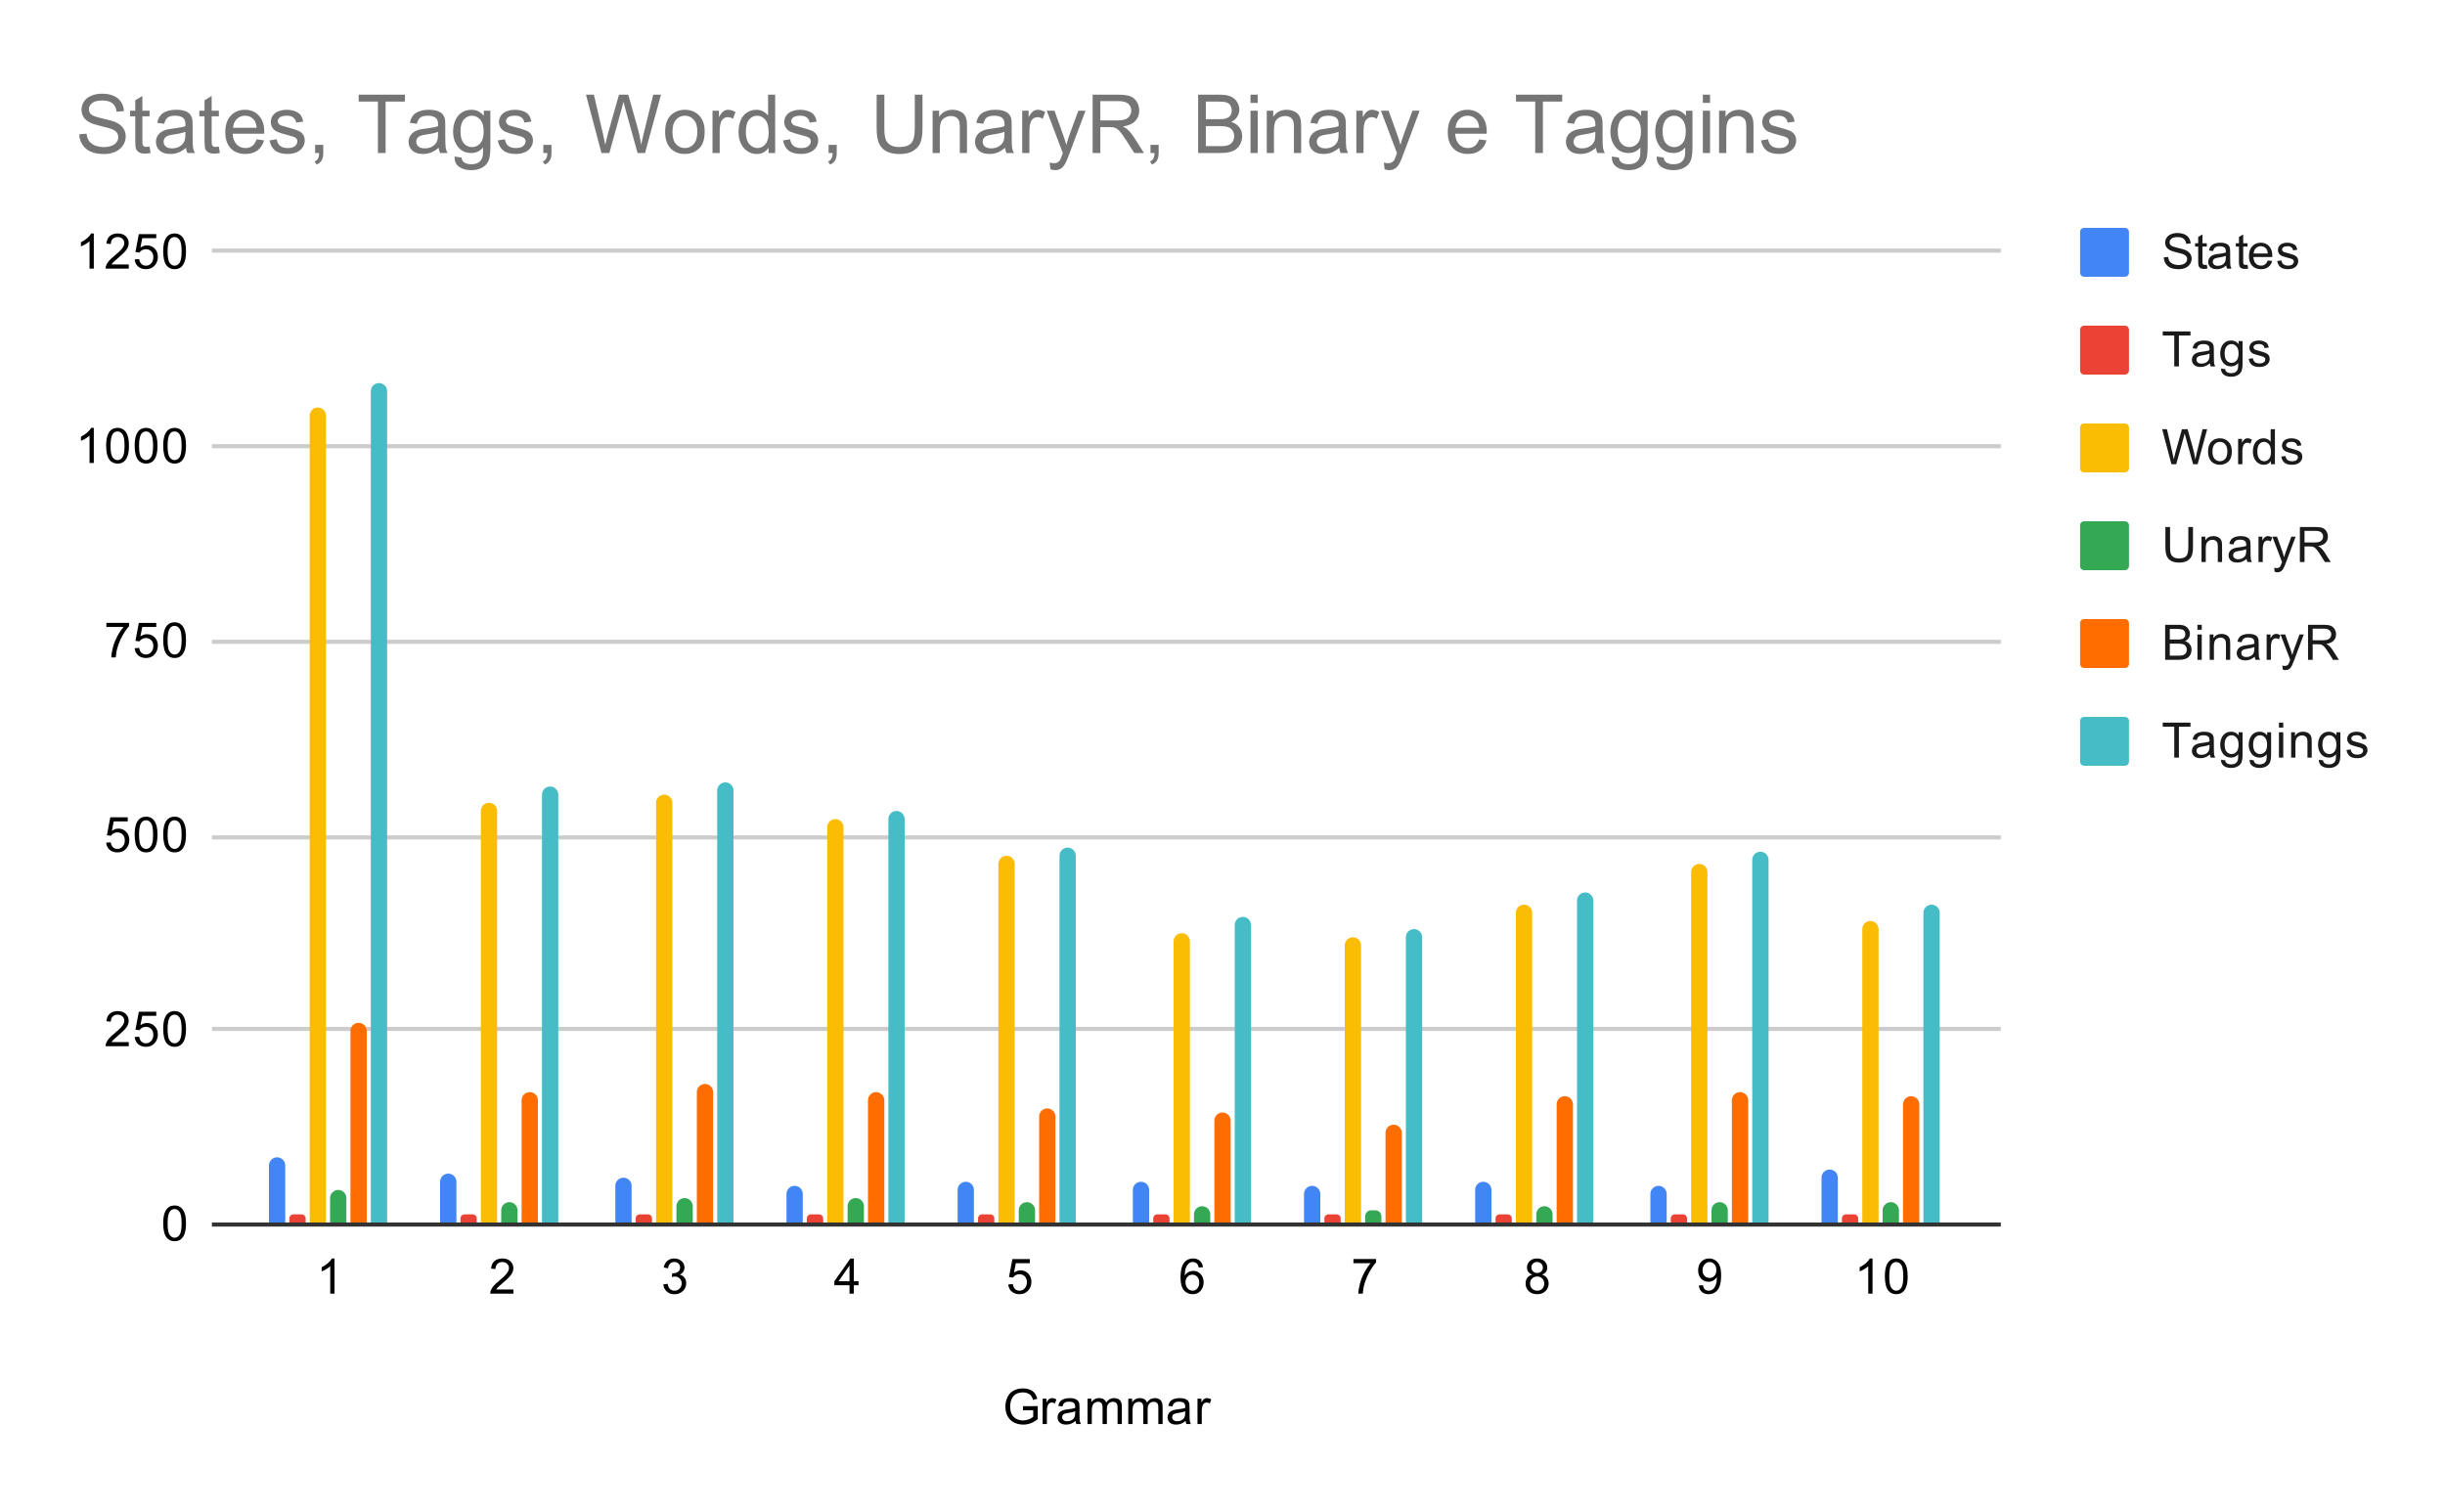 <svg version="1.1" viewBox="0.0 0.0 600.0 371.0" fill="none" stroke="none" stroke-linecap="square" stroke-miterlimit="10" width="600" height="371" xmlns:xlink="http://www.w3.org/1999/xlink" xmlns="http://www.w3.org/2000/svg"><path fill="#ffffff" d="M0 0L600.0 0L600.0 371.0L0 371.0L0 0Z" fill-rule="nonzero"/><path stroke="#333333" stroke-width="1.0" stroke-linecap="butt" d="M52.5 300.5L490.5 300.5" fill-rule="nonzero"/><path stroke="#cccccc" stroke-width="1.0" stroke-linecap="butt" d="M52.5 252.5L490.5 252.5" fill-rule="nonzero"/><path stroke="#cccccc" stroke-width="1.0" stroke-linecap="butt" d="M52.5 205.5L490.5 205.5" fill-rule="nonzero"/><path stroke="#cccccc" stroke-width="1.0" stroke-linecap="butt" d="M52.5 157.5L490.5 157.5" fill-rule="nonzero"/><path stroke="#cccccc" stroke-width="1.0" stroke-linecap="butt" d="M52.5 109.5L490.5 109.5" fill-rule="nonzero"/><path stroke="#cccccc" stroke-width="1.0" stroke-linecap="butt" d="M52.5 61.5L490.5 61.5" fill-rule="nonzero"/><clipPath id="id_0"><path d="M52.55 61.917L490.614 61.917L490.614 300.45L52.55 300.45L52.55 61.917Z" clip-rule="nonzero"/></clipPath><path stroke="#000000" stroke-width="0.0" stroke-linecap="butt" stroke-opacity="0.0" clip-path="url(#id_0)" d="M70.0 300.0L66.0 300.0L66.0 286.0C66.0 284.895 66.895 284.0 68.0 284.0L68.0 284.0C69.105 284.0 70.0 284.895 70.0 286.0Z" fill-rule="nonzero"/><path fill="#4285f4" clip-path="url(#id_0)" d="M70.0 300.0L66.0 300.0L66.0 286.0C66.0 284.895 66.895 284.0 68.0 284.0L68.0 284.0C69.105 284.0 70.0 284.895 70.0 286.0Z" fill-rule="nonzero"/><path stroke="#000000" stroke-width="0.0" stroke-linecap="butt" stroke-opacity="0.0" clip-path="url(#id_0)" d="M112.0 300.0L108.0 300.0L108.0 290.0C108.0 288.895 108.895 288.0 110.0 288.0L110.0 288.0C111.105 288.0 112.0 288.895 112.0 290.0Z" fill-rule="nonzero"/><path fill="#4285f4" clip-path="url(#id_0)" d="M112.0 300.0L108.0 300.0L108.0 290.0C108.0 288.895 108.895 288.0 110.0 288.0L110.0 288.0C111.105 288.0 112.0 288.895 112.0 290.0Z" fill-rule="nonzero"/><path stroke="#000000" stroke-width="0.0" stroke-linecap="butt" stroke-opacity="0.0" clip-path="url(#id_0)" d="M155.0 300.0L151.0 300.0L151.0 291.0C151.0 289.895 151.895 289.0 153.0 289.0L153.0 289.0C154.105 289.0 155.0 289.895 155.0 291.0Z" fill-rule="nonzero"/><path fill="#4285f4" clip-path="url(#id_0)" d="M155.0 300.0L151.0 300.0L151.0 291.0C151.0 289.895 151.895 289.0 153.0 289.0L153.0 289.0C154.105 289.0 155.0 289.895 155.0 291.0Z" fill-rule="nonzero"/><path stroke="#000000" stroke-width="0.0" stroke-linecap="butt" stroke-opacity="0.0" clip-path="url(#id_0)" d="M197.0 300.0L193.0 300.0L193.0 293.0C193.0 291.895 193.895 291.0 195.0 291.0L195.0 291.0C196.105 291.0 197.0 291.895 197.0 293.0Z" fill-rule="nonzero"/><path fill="#4285f4" clip-path="url(#id_0)" d="M197.0 300.0L193.0 300.0L193.0 293.0C193.0 291.895 193.895 291.0 195.0 291.0L195.0 291.0C196.105 291.0 197.0 291.895 197.0 293.0Z" fill-rule="nonzero"/><path stroke="#000000" stroke-width="0.0" stroke-linecap="butt" stroke-opacity="0.0" clip-path="url(#id_0)" d="M239.0 300.0L235.0 300.0L235.0 292.0C235.0 290.895 235.895 290.0 237.0 290.0L237.0 290.0C238.105 290.0 239.0 290.895 239.0 292.0Z" fill-rule="nonzero"/><path fill="#4285f4" clip-path="url(#id_0)" d="M239.0 300.0L235.0 300.0L235.0 292.0C235.0 290.895 235.895 290.0 237.0 290.0L237.0 290.0C238.105 290.0 239.0 290.895 239.0 292.0Z" fill-rule="nonzero"/><path stroke="#000000" stroke-width="0.0" stroke-linecap="butt" stroke-opacity="0.0" clip-path="url(#id_0)" d="M282.0 300.0L278.0 300.0L278.0 292.0C278.0 290.895 278.895 290.0 280.0 290.0L280.0 290.0C281.105 290.0 282.0 290.895 282.0 292.0Z" fill-rule="nonzero"/><path fill="#4285f4" clip-path="url(#id_0)" d="M282.0 300.0L278.0 300.0L278.0 292.0C278.0 290.895 278.895 290.0 280.0 290.0L280.0 290.0C281.105 290.0 282.0 290.895 282.0 292.0Z" fill-rule="nonzero"/><path stroke="#000000" stroke-width="0.0" stroke-linecap="butt" stroke-opacity="0.0" clip-path="url(#id_0)" d="M324.0 300.0L320.0 300.0L320.0 293.0C320.0 291.895 320.895 291.0 322.0 291.0L322.0 291.0C323.105 291.0 324.0 291.895 324.0 293.0Z" fill-rule="nonzero"/><path fill="#4285f4" clip-path="url(#id_0)" d="M324.0 300.0L320.0 300.0L320.0 293.0C320.0 291.895 320.895 291.0 322.0 291.0L322.0 291.0C323.105 291.0 324.0 291.895 324.0 293.0Z" fill-rule="nonzero"/><path stroke="#000000" stroke-width="0.0" stroke-linecap="butt" stroke-opacity="0.0" clip-path="url(#id_0)" d="M366.0 300.0L362.0 300.0L362.0 292.0C362.0 290.895 362.895 290.0 364.0 290.0L364.0 290.0C365.105 290.0 366.0 290.895 366.0 292.0Z" fill-rule="nonzero"/><path fill="#4285f4" clip-path="url(#id_0)" d="M366.0 300.0L362.0 300.0L362.0 292.0C362.0 290.895 362.895 290.0 364.0 290.0L364.0 290.0C365.105 290.0 366.0 290.895 366.0 292.0Z" fill-rule="nonzero"/><path stroke="#000000" stroke-width="0.0" stroke-linecap="butt" stroke-opacity="0.0" clip-path="url(#id_0)" d="M409.0 300.0L405.0 300.0L405.0 293.0C405.0 291.895 405.895 291.0 407.0 291.0L407.0 291.0C408.105 291.0 409.0 291.895 409.0 293.0Z" fill-rule="nonzero"/><path fill="#4285f4" clip-path="url(#id_0)" d="M409.0 300.0L405.0 300.0L405.0 293.0C405.0 291.895 405.895 291.0 407.0 291.0L407.0 291.0C408.105 291.0 409.0 291.895 409.0 293.0Z" fill-rule="nonzero"/><path stroke="#000000" stroke-width="0.0" stroke-linecap="butt" stroke-opacity="0.0" clip-path="url(#id_0)" d="M451.0 300.0L447.0 300.0L447.0 289.0C447.0 287.895 447.895 287.0 449.0 287.0L449.0 287.0C450.105 287.0 451.0 287.895 451.0 289.0Z" fill-rule="nonzero"/><path fill="#4285f4" clip-path="url(#id_0)" d="M451.0 300.0L447.0 300.0L447.0 289.0C447.0 287.895 447.895 287.0 449.0 287.0L449.0 287.0C450.105 287.0 451.0 287.895 451.0 289.0Z" fill-rule="nonzero"/><path stroke="#000000" stroke-width="0.0" stroke-linecap="butt" stroke-opacity="0.0" clip-path="url(#id_0)" d="M75.0 300.0L71.0 300.0L71.0 299.0C71.0 298.448 71.448 298.0 72.0 298.0L74.0 298.0C74.552 298.0 75.0 298.448 75.0 299.0Z" fill-rule="nonzero"/><path fill="#ea4335" clip-path="url(#id_0)" d="M75.0 300.0L71.0 300.0L71.0 299.0C71.0 298.448 71.448 298.0 72.0 298.0L74.0 298.0C74.552 298.0 75.0 298.448 75.0 299.0Z" fill-rule="nonzero"/><path stroke="#000000" stroke-width="0.0" stroke-linecap="butt" stroke-opacity="0.0" clip-path="url(#id_0)" d="M117.0 300.0L113.0 300.0L113.0 299.0C113.0 298.448 113.448 298.0 114.0 298.0L116.0 298.0C116.552 298.0 117.0 298.448 117.0 299.0Z" fill-rule="nonzero"/><path fill="#ea4335" clip-path="url(#id_0)" d="M117.0 300.0L113.0 300.0L113.0 299.0C113.0 298.448 113.448 298.0 114.0 298.0L116.0 298.0C116.552 298.0 117.0 298.448 117.0 299.0Z" fill-rule="nonzero"/><path stroke="#000000" stroke-width="0.0" stroke-linecap="butt" stroke-opacity="0.0" clip-path="url(#id_0)" d="M160.0 300.0L156.0 300.0L156.0 299.0C156.0 298.448 156.448 298.0 157.0 298.0L159.0 298.0C159.552 298.0 160.0 298.448 160.0 299.0Z" fill-rule="nonzero"/><path fill="#ea4335" clip-path="url(#id_0)" d="M160.0 300.0L156.0 300.0L156.0 299.0C156.0 298.448 156.448 298.0 157.0 298.0L159.0 298.0C159.552 298.0 160.0 298.448 160.0 299.0Z" fill-rule="nonzero"/><path stroke="#000000" stroke-width="0.0" stroke-linecap="butt" stroke-opacity="0.0" clip-path="url(#id_0)" d="M202.0 300.0L198.0 300.0L198.0 299.0C198.0 298.448 198.448 298.0 199.0 298.0L201.0 298.0C201.552 298.0 202.0 298.448 202.0 299.0Z" fill-rule="nonzero"/><path fill="#ea4335" clip-path="url(#id_0)" d="M202.0 300.0L198.0 300.0L198.0 299.0C198.0 298.448 198.448 298.0 199.0 298.0L201.0 298.0C201.552 298.0 202.0 298.448 202.0 299.0Z" fill-rule="nonzero"/><path stroke="#000000" stroke-width="0.0" stroke-linecap="butt" stroke-opacity="0.0" clip-path="url(#id_0)" d="M244.0 300.0L240.0 300.0L240.0 299.0C240.0 298.448 240.448 298.0 241.0 298.0L243.0 298.0C243.552 298.0 244.0 298.448 244.0 299.0Z" fill-rule="nonzero"/><path fill="#ea4335" clip-path="url(#id_0)" d="M244.0 300.0L240.0 300.0L240.0 299.0C240.0 298.448 240.448 298.0 241.0 298.0L243.0 298.0C243.552 298.0 244.0 298.448 244.0 299.0Z" fill-rule="nonzero"/><path stroke="#000000" stroke-width="0.0" stroke-linecap="butt" stroke-opacity="0.0" clip-path="url(#id_0)" d="M287.0 300.0L283.0 300.0L283.0 299.0C283.0 298.448 283.448 298.0 284.0 298.0L286.0 298.0C286.552 298.0 287.0 298.448 287.0 299.0Z" fill-rule="nonzero"/><path fill="#ea4335" clip-path="url(#id_0)" d="M287.0 300.0L283.0 300.0L283.0 299.0C283.0 298.448 283.448 298.0 284.0 298.0L286.0 298.0C286.552 298.0 287.0 298.448 287.0 299.0Z" fill-rule="nonzero"/><path stroke="#000000" stroke-width="0.0" stroke-linecap="butt" stroke-opacity="0.0" clip-path="url(#id_0)" d="M329.0 300.0L325.0 300.0L325.0 299.0C325.0 298.448 325.448 298.0 326.0 298.0L328.0 298.0C328.552 298.0 329.0 298.448 329.0 299.0Z" fill-rule="nonzero"/><path fill="#ea4335" clip-path="url(#id_0)" d="M329.0 300.0L325.0 300.0L325.0 299.0C325.0 298.448 325.448 298.0 326.0 298.0L328.0 298.0C328.552 298.0 329.0 298.448 329.0 299.0Z" fill-rule="nonzero"/><path stroke="#000000" stroke-width="0.0" stroke-linecap="butt" stroke-opacity="0.0" clip-path="url(#id_0)" d="M371.0 300.0L367.0 300.0L367.0 299.0C367.0 298.448 367.448 298.0 368.0 298.0L370.0 298.0C370.552 298.0 371.0 298.448 371.0 299.0Z" fill-rule="nonzero"/><path fill="#ea4335" clip-path="url(#id_0)" d="M371.0 300.0L367.0 300.0L367.0 299.0C367.0 298.448 367.448 298.0 368.0 298.0L370.0 298.0C370.552 298.0 371.0 298.448 371.0 299.0Z" fill-rule="nonzero"/><path stroke="#000000" stroke-width="0.0" stroke-linecap="butt" stroke-opacity="0.0" clip-path="url(#id_0)" d="M414.0 300.0L410.0 300.0L410.0 299.0C410.0 298.448 410.448 298.0 411.0 298.0L413.0 298.0C413.552 298.0 414.0 298.448 414.0 299.0Z" fill-rule="nonzero"/><path fill="#ea4335" clip-path="url(#id_0)" d="M414.0 300.0L410.0 300.0L410.0 299.0C410.0 298.448 410.448 298.0 411.0 298.0L413.0 298.0C413.552 298.0 414.0 298.448 414.0 299.0Z" fill-rule="nonzero"/><path stroke="#000000" stroke-width="0.0" stroke-linecap="butt" stroke-opacity="0.0" clip-path="url(#id_0)" d="M456.0 300.0L452.0 300.0L452.0 299.0C452.0 298.448 452.448 298.0 453.0 298.0L455.0 298.0C455.552 298.0 456.0 298.448 456.0 299.0Z" fill-rule="nonzero"/><path fill="#ea4335" clip-path="url(#id_0)" d="M456.0 300.0L452.0 300.0L452.0 299.0C452.0 298.448 452.448 298.0 453.0 298.0L455.0 298.0C455.552 298.0 456.0 298.448 456.0 299.0Z" fill-rule="nonzero"/><path stroke="#000000" stroke-width="0.0" stroke-linecap="butt" stroke-opacity="0.0" clip-path="url(#id_0)" d="M80.0 300.0L76.0 300.0L76.0 102.0C76.0 100.895 76.895 100.0 78.0 100.0L78.0 100.0C79.105 100.0 80.0 100.895 80.0 102.0Z" fill-rule="nonzero"/><path fill="#fbbc04" clip-path="url(#id_0)" d="M80.0 300.0L76.0 300.0L76.0 102.0C76.0 100.895 76.895 100.0 78.0 100.0L78.0 100.0C79.105 100.0 80.0 100.895 80.0 102.0Z" fill-rule="nonzero"/><path stroke="#000000" stroke-width="0.0" stroke-linecap="butt" stroke-opacity="0.0" clip-path="url(#id_0)" d="M122.0 300.0L118.0 300.0L118.0 199.0C118.0 197.895 118.895 197.0 120.0 197.0L120.0 197.0C121.105 197.0 122.0 197.895 122.0 199.0Z" fill-rule="nonzero"/><path fill="#fbbc04" clip-path="url(#id_0)" d="M122.0 300.0L118.0 300.0L118.0 199.0C118.0 197.895 118.895 197.0 120.0 197.0L120.0 197.0C121.105 197.0 122.0 197.895 122.0 199.0Z" fill-rule="nonzero"/><path stroke="#000000" stroke-width="0.0" stroke-linecap="butt" stroke-opacity="0.0" clip-path="url(#id_0)" d="M165.0 300.0L161.0 300.0L161.0 197.0C161.0 195.895 161.895 195.0 163.0 195.0L163.0 195.0C164.105 195.0 165.0 195.895 165.0 197.0Z" fill-rule="nonzero"/><path fill="#fbbc04" clip-path="url(#id_0)" d="M165.0 300.0L161.0 300.0L161.0 197.0C161.0 195.895 161.895 195.0 163.0 195.0L163.0 195.0C164.105 195.0 165.0 195.895 165.0 197.0Z" fill-rule="nonzero"/><path stroke="#000000" stroke-width="0.0" stroke-linecap="butt" stroke-opacity="0.0" clip-path="url(#id_0)" d="M207.0 300.0L203.0 300.0L203.0 203.0C203.0 201.895 203.895 201.0 205.0 201.0L205.0 201.0C206.105 201.0 207.0 201.895 207.0 203.0Z" fill-rule="nonzero"/><path fill="#fbbc04" clip-path="url(#id_0)" d="M207.0 300.0L203.0 300.0L203.0 203.0C203.0 201.895 203.895 201.0 205.0 201.0L205.0 201.0C206.105 201.0 207.0 201.895 207.0 203.0Z" fill-rule="nonzero"/><path stroke="#000000" stroke-width="0.0" stroke-linecap="butt" stroke-opacity="0.0" clip-path="url(#id_0)" d="M249.0 300.0L245.0 300.0L245.0 212.0C245.0 210.895 245.895 210.0 247.0 210.0L247.0 210.0C248.105 210.0 249.0 210.895 249.0 212.0Z" fill-rule="nonzero"/><path fill="#fbbc04" clip-path="url(#id_0)" d="M249.0 300.0L245.0 300.0L245.0 212.0C245.0 210.895 245.895 210.0 247.0 210.0L247.0 210.0C248.105 210.0 249.0 210.895 249.0 212.0Z" fill-rule="nonzero"/><path stroke="#000000" stroke-width="0.0" stroke-linecap="butt" stroke-opacity="0.0" clip-path="url(#id_0)" d="M292.0 300.0L288.0 300.0L288.0 231.0C288.0 229.895 288.895 229.0 290.0 229.0L290.0 229.0C291.105 229.0 292.0 229.895 292.0 231.0Z" fill-rule="nonzero"/><path fill="#fbbc04" clip-path="url(#id_0)" d="M292.0 300.0L288.0 300.0L288.0 231.0C288.0 229.895 288.895 229.0 290.0 229.0L290.0 229.0C291.105 229.0 292.0 229.895 292.0 231.0Z" fill-rule="nonzero"/><path stroke="#000000" stroke-width="0.0" stroke-linecap="butt" stroke-opacity="0.0" clip-path="url(#id_0)" d="M334.0 300.0L330.0 300.0L330.0 232.0C330.0 230.895 330.895 230.0 332.0 230.0L332.0 230.0C333.105 230.0 334.0 230.895 334.0 232.0Z" fill-rule="nonzero"/><path fill="#fbbc04" clip-path="url(#id_0)" d="M334.0 300.0L330.0 300.0L330.0 232.0C330.0 230.895 330.895 230.0 332.0 230.0L332.0 230.0C333.105 230.0 334.0 230.895 334.0 232.0Z" fill-rule="nonzero"/><path stroke="#000000" stroke-width="0.0" stroke-linecap="butt" stroke-opacity="0.0" clip-path="url(#id_0)" d="M376.0 300.0L372.0 300.0L372.0 224.0C372.0 222.895 372.895 222.0 374.0 222.0L374.0 222.0C375.105 222.0 376.0 222.895 376.0 224.0Z" fill-rule="nonzero"/><path fill="#fbbc04" clip-path="url(#id_0)" d="M376.0 300.0L372.0 300.0L372.0 224.0C372.0 222.895 372.895 222.0 374.0 222.0L374.0 222.0C375.105 222.0 376.0 222.895 376.0 224.0Z" fill-rule="nonzero"/><path stroke="#000000" stroke-width="0.0" stroke-linecap="butt" stroke-opacity="0.0" clip-path="url(#id_0)" d="M419.0 300.0L415.0 300.0L415.0 214.0C415.0 212.895 415.895 212.0 417.0 212.0L417.0 212.0C418.105 212.0 419.0 212.895 419.0 214.0Z" fill-rule="nonzero"/><path fill="#fbbc04" clip-path="url(#id_0)" d="M419.0 300.0L415.0 300.0L415.0 214.0C415.0 212.895 415.895 212.0 417.0 212.0L417.0 212.0C418.105 212.0 419.0 212.895 419.0 214.0Z" fill-rule="nonzero"/><path stroke="#000000" stroke-width="0.0" stroke-linecap="butt" stroke-opacity="0.0" clip-path="url(#id_0)" d="M461.0 300.0L457.0 300.0L457.0 228.0C457.0 226.895 457.895 226.0 459.0 226.0L459.0 226.0C460.105 226.0 461.0 226.895 461.0 228.0Z" fill-rule="nonzero"/><path fill="#fbbc04" clip-path="url(#id_0)" d="M461.0 300.0L457.0 300.0L457.0 228.0C457.0 226.895 457.895 226.0 459.0 226.0L459.0 226.0C460.105 226.0 461.0 226.895 461.0 228.0Z" fill-rule="nonzero"/><path stroke="#000000" stroke-width="0.0" stroke-linecap="butt" stroke-opacity="0.0" clip-path="url(#id_0)" d="M85.0 300.0L81.0 300.0L81.0 294.0C81.0 292.895 81.895 292.0 83.0 292.0L83.0 292.0C84.105 292.0 85.0 292.895 85.0 294.0Z" fill-rule="nonzero"/><path fill="#34a853" clip-path="url(#id_0)" d="M85.0 300.0L81.0 300.0L81.0 294.0C81.0 292.895 81.895 292.0 83.0 292.0L83.0 292.0C84.105 292.0 85.0 292.895 85.0 294.0Z" fill-rule="nonzero"/><path stroke="#000000" stroke-width="0.0" stroke-linecap="butt" stroke-opacity="0.0" clip-path="url(#id_0)" d="M127.0 300.0L123.0 300.0L123.0 297.0C123.0 295.895 123.895 295.0 125.0 295.0L125.0 295.0C126.105 295.0 127.0 295.895 127.0 297.0Z" fill-rule="nonzero"/><path fill="#34a853" clip-path="url(#id_0)" d="M127.0 300.0L123.0 300.0L123.0 297.0C123.0 295.895 123.895 295.0 125.0 295.0L125.0 295.0C126.105 295.0 127.0 295.895 127.0 297.0Z" fill-rule="nonzero"/><path stroke="#000000" stroke-width="0.0" stroke-linecap="butt" stroke-opacity="0.0" clip-path="url(#id_0)" d="M170.0 300.0L166.0 300.0L166.0 296.0C166.0 294.895 166.895 294.0 168.0 294.0L168.0 294.0C169.105 294.0 170.0 294.895 170.0 296.0Z" fill-rule="nonzero"/><path fill="#34a853" clip-path="url(#id_0)" d="M170.0 300.0L166.0 300.0L166.0 296.0C166.0 294.895 166.895 294.0 168.0 294.0L168.0 294.0C169.105 294.0 170.0 294.895 170.0 296.0Z" fill-rule="nonzero"/><path stroke="#000000" stroke-width="0.0" stroke-linecap="butt" stroke-opacity="0.0" clip-path="url(#id_0)" d="M212.0 300.0L208.0 300.0L208.0 296.0C208.0 294.895 208.895 294.0 210.0 294.0L210.0 294.0C211.105 294.0 212.0 294.895 212.0 296.0Z" fill-rule="nonzero"/><path fill="#34a853" clip-path="url(#id_0)" d="M212.0 300.0L208.0 300.0L208.0 296.0C208.0 294.895 208.895 294.0 210.0 294.0L210.0 294.0C211.105 294.0 212.0 294.895 212.0 296.0Z" fill-rule="nonzero"/><path stroke="#000000" stroke-width="0.0" stroke-linecap="butt" stroke-opacity="0.0" clip-path="url(#id_0)" d="M254.0 300.0L250.0 300.0L250.0 297.0C250.0 295.895 250.895 295.0 252.0 295.0L252.0 295.0C253.105 295.0 254.0 295.895 254.0 297.0Z" fill-rule="nonzero"/><path fill="#34a853" clip-path="url(#id_0)" d="M254.0 300.0L250.0 300.0L250.0 297.0C250.0 295.895 250.895 295.0 252.0 295.0L252.0 295.0C253.105 295.0 254.0 295.895 254.0 297.0Z" fill-rule="nonzero"/><path stroke="#000000" stroke-width="0.0" stroke-linecap="butt" stroke-opacity="0.0" clip-path="url(#id_0)" d="M297.0 300.0L293.0 300.0L293.0 298.0C293.0 296.895 293.895 296.0 295.0 296.0L295.0 296.0C296.105 296.0 297.0 296.895 297.0 298.0Z" fill-rule="nonzero"/><path fill="#34a853" clip-path="url(#id_0)" d="M297.0 300.0L293.0 300.0L293.0 298.0C293.0 296.895 293.895 296.0 295.0 296.0L295.0 296.0C296.105 296.0 297.0 296.895 297.0 298.0Z" fill-rule="nonzero"/><path stroke="#000000" stroke-width="0.0" stroke-linecap="butt" stroke-opacity="0.0" clip-path="url(#id_0)" d="M339.0 300.0L335.0 300.0L335.0 298.5C335.0 297.672 335.672 297.0 336.5 297.0L337.5 297.0C338.328 297.0 339.0 297.672 339.0 298.5Z" fill-rule="nonzero"/><path fill="#34a853" clip-path="url(#id_0)" d="M339.0 300.0L335.0 300.0L335.0 298.5C335.0 297.672 335.672 297.0 336.5 297.0L337.5 297.0C338.328 297.0 339.0 297.672 339.0 298.5Z" fill-rule="nonzero"/><path stroke="#000000" stroke-width="0.0" stroke-linecap="butt" stroke-opacity="0.0" clip-path="url(#id_0)" d="M381.0 300.0L377.0 300.0L377.0 298.0C377.0 296.895 377.895 296.0 379.0 296.0L379.0 296.0C380.105 296.0 381.0 296.895 381.0 298.0Z" fill-rule="nonzero"/><path fill="#34a853" clip-path="url(#id_0)" d="M381.0 300.0L377.0 300.0L377.0 298.0C377.0 296.895 377.895 296.0 379.0 296.0L379.0 296.0C380.105 296.0 381.0 296.895 381.0 298.0Z" fill-rule="nonzero"/><path stroke="#000000" stroke-width="0.0" stroke-linecap="butt" stroke-opacity="0.0" clip-path="url(#id_0)" d="M424.0 300.0L420.0 300.0L420.0 297.0C420.0 295.895 420.895 295.0 422.0 295.0L422.0 295.0C423.105 295.0 424.0 295.895 424.0 297.0Z" fill-rule="nonzero"/><path fill="#34a853" clip-path="url(#id_0)" d="M424.0 300.0L420.0 300.0L420.0 297.0C420.0 295.895 420.895 295.0 422.0 295.0L422.0 295.0C423.105 295.0 424.0 295.895 424.0 297.0Z" fill-rule="nonzero"/><path stroke="#000000" stroke-width="0.0" stroke-linecap="butt" stroke-opacity="0.0" clip-path="url(#id_0)" d="M466.0 300.0L462.0 300.0L462.0 297.0C462.0 295.895 462.895 295.0 464.0 295.0L464.0 295.0C465.105 295.0 466.0 295.895 466.0 297.0Z" fill-rule="nonzero"/><path fill="#34a853" clip-path="url(#id_0)" d="M466.0 300.0L462.0 300.0L462.0 297.0C462.0 295.895 462.895 295.0 464.0 295.0L464.0 295.0C465.105 295.0 466.0 295.895 466.0 297.0Z" fill-rule="nonzero"/><path stroke="#000000" stroke-width="0.0" stroke-linecap="butt" stroke-opacity="0.0" clip-path="url(#id_0)" d="M90.0 300.0L86.0 300.0L86.0 253.0C86.0 251.895 86.895 251.0 88.0 251.0L88.0 251.0C89.105 251.0 90.0 251.895 90.0 253.0Z" fill-rule="nonzero"/><path fill="#ff6d01" clip-path="url(#id_0)" d="M90.0 300.0L86.0 300.0L86.0 253.0C86.0 251.895 86.895 251.0 88.0 251.0L88.0 251.0C89.105 251.0 90.0 251.895 90.0 253.0Z" fill-rule="nonzero"/><path stroke="#000000" stroke-width="0.0" stroke-linecap="butt" stroke-opacity="0.0" clip-path="url(#id_0)" d="M132.0 300.0L128.0 300.0L128.0 270.0C128.0 268.895 128.895 268.0 130.0 268.0L130.0 268.0C131.105 268.0 132.0 268.895 132.0 270.0Z" fill-rule="nonzero"/><path fill="#ff6d01" clip-path="url(#id_0)" d="M132.0 300.0L128.0 300.0L128.0 270.0C128.0 268.895 128.895 268.0 130.0 268.0L130.0 268.0C131.105 268.0 132.0 268.895 132.0 270.0Z" fill-rule="nonzero"/><path stroke="#000000" stroke-width="0.0" stroke-linecap="butt" stroke-opacity="0.0" clip-path="url(#id_0)" d="M175.0 300.0L171.0 300.0L171.0 268.0C171.0 266.895 171.895 266.0 173.0 266.0L173.0 266.0C174.105 266.0 175.0 266.895 175.0 268.0Z" fill-rule="nonzero"/><path fill="#ff6d01" clip-path="url(#id_0)" d="M175.0 300.0L171.0 300.0L171.0 268.0C171.0 266.895 171.895 266.0 173.0 266.0L173.0 266.0C174.105 266.0 175.0 266.895 175.0 268.0Z" fill-rule="nonzero"/><path stroke="#000000" stroke-width="0.0" stroke-linecap="butt" stroke-opacity="0.0" clip-path="url(#id_0)" d="M217.0 300.0L213.0 300.0L213.0 270.0C213.0 268.895 213.895 268.0 215.0 268.0L215.0 268.0C216.105 268.0 217.0 268.895 217.0 270.0Z" fill-rule="nonzero"/><path fill="#ff6d01" clip-path="url(#id_0)" d="M217.0 300.0L213.0 300.0L213.0 270.0C213.0 268.895 213.895 268.0 215.0 268.0L215.0 268.0C216.105 268.0 217.0 268.895 217.0 270.0Z" fill-rule="nonzero"/><path stroke="#000000" stroke-width="0.0" stroke-linecap="butt" stroke-opacity="0.0" clip-path="url(#id_0)" d="M259.0 300.0L255.0 300.0L255.0 274.0C255.0 272.895 255.895 272.0 257.0 272.0L257.0 272.0C258.105 272.0 259.0 272.895 259.0 274.0Z" fill-rule="nonzero"/><path fill="#ff6d01" clip-path="url(#id_0)" d="M259.0 300.0L255.0 300.0L255.0 274.0C255.0 272.895 255.895 272.0 257.0 272.0L257.0 272.0C258.105 272.0 259.0 272.895 259.0 274.0Z" fill-rule="nonzero"/><path stroke="#000000" stroke-width="0.0" stroke-linecap="butt" stroke-opacity="0.0" clip-path="url(#id_0)" d="M302.0 300.0L298.0 300.0L298.0 275.0C298.0 273.895 298.895 273.0 300.0 273.0L300.0 273.0C301.105 273.0 302.0 273.895 302.0 275.0Z" fill-rule="nonzero"/><path fill="#ff6d01" clip-path="url(#id_0)" d="M302.0 300.0L298.0 300.0L298.0 275.0C298.0 273.895 298.895 273.0 300.0 273.0L300.0 273.0C301.105 273.0 302.0 273.895 302.0 275.0Z" fill-rule="nonzero"/><path stroke="#000000" stroke-width="0.0" stroke-linecap="butt" stroke-opacity="0.0" clip-path="url(#id_0)" d="M344.0 300.0L340.0 300.0L340.0 278.0C340.0 276.895 340.895 276.0 342.0 276.0L342.0 276.0C343.105 276.0 344.0 276.895 344.0 278.0Z" fill-rule="nonzero"/><path fill="#ff6d01" clip-path="url(#id_0)" d="M344.0 300.0L340.0 300.0L340.0 278.0C340.0 276.895 340.895 276.0 342.0 276.0L342.0 276.0C343.105 276.0 344.0 276.895 344.0 278.0Z" fill-rule="nonzero"/><path stroke="#000000" stroke-width="0.0" stroke-linecap="butt" stroke-opacity="0.0" clip-path="url(#id_0)" d="M386.0 300.0L382.0 300.0L382.0 271.0C382.0 269.895 382.895 269.0 384.0 269.0L384.0 269.0C385.105 269.0 386.0 269.895 386.0 271.0Z" fill-rule="nonzero"/><path fill="#ff6d01" clip-path="url(#id_0)" d="M386.0 300.0L382.0 300.0L382.0 271.0C382.0 269.895 382.895 269.0 384.0 269.0L384.0 269.0C385.105 269.0 386.0 269.895 386.0 271.0Z" fill-rule="nonzero"/><path stroke="#000000" stroke-width="0.0" stroke-linecap="butt" stroke-opacity="0.0" clip-path="url(#id_0)" d="M429.0 300.0L425.0 300.0L425.0 270.0C425.0 268.895 425.895 268.0 427.0 268.0L427.0 268.0C428.105 268.0 429.0 268.895 429.0 270.0Z" fill-rule="nonzero"/><path fill="#ff6d01" clip-path="url(#id_0)" d="M429.0 300.0L425.0 300.0L425.0 270.0C425.0 268.895 425.895 268.0 427.0 268.0L427.0 268.0C428.105 268.0 429.0 268.895 429.0 270.0Z" fill-rule="nonzero"/><path stroke="#000000" stroke-width="0.0" stroke-linecap="butt" stroke-opacity="0.0" clip-path="url(#id_0)" d="M471.0 300.0L467.0 300.0L467.0 271.0C467.0 269.895 467.895 269.0 469.0 269.0L469.0 269.0C470.105 269.0 471.0 269.895 471.0 271.0Z" fill-rule="nonzero"/><path fill="#ff6d01" clip-path="url(#id_0)" d="M471.0 300.0L467.0 300.0L467.0 271.0C467.0 269.895 467.895 269.0 469.0 269.0L469.0 269.0C470.105 269.0 471.0 269.895 471.0 271.0Z" fill-rule="nonzero"/><path stroke="#000000" stroke-width="0.0" stroke-linecap="butt" stroke-opacity="0.0" clip-path="url(#id_0)" d="M95.0 300.0L91.0 300.0L91.0 96.0C91.0 94.895 91.895 94.0 93.0 94.0L93.0 94.0C94.105 94.0 95.0 94.895 95.0 96.0Z" fill-rule="nonzero"/><path fill="#46bdc6" clip-path="url(#id_0)" d="M95.0 300.0L91.0 300.0L91.0 96.0C91.0 94.895 91.895 94.0 93.0 94.0L93.0 94.0C94.105 94.0 95.0 94.895 95.0 96.0Z" fill-rule="nonzero"/><path stroke="#000000" stroke-width="0.0" stroke-linecap="butt" stroke-opacity="0.0" clip-path="url(#id_0)" d="M137.0 300.0L133.0 300.0L133.0 195.0C133.0 193.895 133.895 193.0 135.0 193.0L135.0 193.0C136.105 193.0 137.0 193.895 137.0 195.0Z" fill-rule="nonzero"/><path fill="#46bdc6" clip-path="url(#id_0)" d="M137.0 300.0L133.0 300.0L133.0 195.0C133.0 193.895 133.895 193.0 135.0 193.0L135.0 193.0C136.105 193.0 137.0 193.895 137.0 195.0Z" fill-rule="nonzero"/><path stroke="#000000" stroke-width="0.0" stroke-linecap="butt" stroke-opacity="0.0" clip-path="url(#id_0)" d="M180.0 300.0L176.0 300.0L176.0 194.0C176.0 192.895 176.895 192.0 178.0 192.0L178.0 192.0C179.105 192.0 180.0 192.895 180.0 194.0Z" fill-rule="nonzero"/><path fill="#46bdc6" clip-path="url(#id_0)" d="M180.0 300.0L176.0 300.0L176.0 194.0C176.0 192.895 176.895 192.0 178.0 192.0L178.0 192.0C179.105 192.0 180.0 192.895 180.0 194.0Z" fill-rule="nonzero"/><path stroke="#000000" stroke-width="0.0" stroke-linecap="butt" stroke-opacity="0.0" clip-path="url(#id_0)" d="M222.0 300.0L218.0 300.0L218.0 201.0C218.0 199.895 218.895 199.0 220.0 199.0L220.0 199.0C221.105 199.0 222.0 199.895 222.0 201.0Z" fill-rule="nonzero"/><path fill="#46bdc6" clip-path="url(#id_0)" d="M222.0 300.0L218.0 300.0L218.0 201.0C218.0 199.895 218.895 199.0 220.0 199.0L220.0 199.0C221.105 199.0 222.0 199.895 222.0 201.0Z" fill-rule="nonzero"/><path stroke="#000000" stroke-width="0.0" stroke-linecap="butt" stroke-opacity="0.0" clip-path="url(#id_0)" d="M264.0 300.0L260.0 300.0L260.0 210.0C260.0 208.895 260.895 208.0 262.0 208.0L262.0 208.0C263.105 208.0 264.0 208.895 264.0 210.0Z" fill-rule="nonzero"/><path fill="#46bdc6" clip-path="url(#id_0)" d="M264.0 300.0L260.0 300.0L260.0 210.0C260.0 208.895 260.895 208.0 262.0 208.0L262.0 208.0C263.105 208.0 264.0 208.895 264.0 210.0Z" fill-rule="nonzero"/><path stroke="#000000" stroke-width="0.0" stroke-linecap="butt" stroke-opacity="0.0" clip-path="url(#id_0)" d="M307.0 300.0L303.0 300.0L303.0 227.0C303.0 225.895 303.895 225.0 305.0 225.0L305.0 225.0C306.105 225.0 307.0 225.895 307.0 227.0Z" fill-rule="nonzero"/><path fill="#46bdc6" clip-path="url(#id_0)" d="M307.0 300.0L303.0 300.0L303.0 227.0C303.0 225.895 303.895 225.0 305.0 225.0L305.0 225.0C306.105 225.0 307.0 225.895 307.0 227.0Z" fill-rule="nonzero"/><path stroke="#000000" stroke-width="0.0" stroke-linecap="butt" stroke-opacity="0.0" clip-path="url(#id_0)" d="M349.0 300.0L345.0 300.0L345.0 230.0C345.0 228.895 345.895 228.0 347.0 228.0L347.0 228.0C348.105 228.0 349.0 228.895 349.0 230.0Z" fill-rule="nonzero"/><path fill="#46bdc6" clip-path="url(#id_0)" d="M349.0 300.0L345.0 300.0L345.0 230.0C345.0 228.895 345.895 228.0 347.0 228.0L347.0 228.0C348.105 228.0 349.0 228.895 349.0 230.0Z" fill-rule="nonzero"/><path stroke="#000000" stroke-width="0.0" stroke-linecap="butt" stroke-opacity="0.0" clip-path="url(#id_0)" d="M391.0 300.0L387.0 300.0L387.0 221.0C387.0 219.895 387.895 219.0 389.0 219.0L389.0 219.0C390.105 219.0 391.0 219.895 391.0 221.0Z" fill-rule="nonzero"/><path fill="#46bdc6" clip-path="url(#id_0)" d="M391.0 300.0L387.0 300.0L387.0 221.0C387.0 219.895 387.895 219.0 389.0 219.0L389.0 219.0C390.105 219.0 391.0 219.895 391.0 221.0Z" fill-rule="nonzero"/><path stroke="#000000" stroke-width="0.0" stroke-linecap="butt" stroke-opacity="0.0" clip-path="url(#id_0)" d="M434.0 300.0L430.0 300.0L430.0 211.0C430.0 209.895 430.895 209.0 432.0 209.0L432.0 209.0C433.105 209.0 434.0 209.895 434.0 211.0Z" fill-rule="nonzero"/><path fill="#46bdc6" clip-path="url(#id_0)" d="M434.0 300.0L430.0 300.0L430.0 211.0C430.0 209.895 430.895 209.0 432.0 209.0L432.0 209.0C433.105 209.0 434.0 209.895 434.0 211.0Z" fill-rule="nonzero"/><path stroke="#000000" stroke-width="0.0" stroke-linecap="butt" stroke-opacity="0.0" clip-path="url(#id_0)" d="M476.0 300.0L472.0 300.0L472.0 224.0C472.0 222.895 472.895 222.0 474.0 222.0L474.0 222.0C475.105 222.0 476.0 222.895 476.0 224.0Z" fill-rule="nonzero"/><path fill="#46bdc6" clip-path="url(#id_0)" d="M476.0 300.0L472.0 300.0L472.0 224.0C472.0 222.895 472.895 222.0 474.0 222.0L474.0 222.0C475.105 222.0 476.0 222.895 476.0 224.0Z" fill-rule="nonzero"/><path fill="#000000" d="M251.035 346.075L251.035 345.075L254.66 345.059L254.66 348.247Q253.832 348.919 252.942 349.262Q252.051 349.591 251.113 349.591Q249.848 349.591 248.801 349.059Q247.77 348.512 247.238 347.497Q246.723 346.466 246.723 345.2Q246.723 343.934 247.238 342.856Q247.77 341.762 248.754 341.247Q249.738 340.716 251.02 340.716Q251.957 340.716 252.707 341.012Q253.457 341.309 253.879 341.856Q254.317 342.387 254.535 343.262L253.52 343.544Q253.317 342.887 253.02 342.512Q252.738 342.137 252.207 341.919Q251.676 341.684 251.035 341.684Q250.254 341.684 249.676 341.919Q249.113 342.153 248.754 342.544Q248.41 342.934 248.223 343.403Q247.895 344.2 247.895 345.122Q247.895 346.278 248.285 347.059Q248.692 347.825 249.442 348.2Q250.192 348.575 251.051 348.575Q251.785 348.575 252.488 348.294Q253.192 347.997 253.551 347.684L253.551 346.075L251.035 346.075ZM255.863 349.45L255.863 343.231L256.817 343.231L256.817 344.169Q257.176 343.512 257.473 343.309Q257.785 343.091 258.16 343.091Q258.692 343.091 259.238 343.419L258.879 344.403Q258.488 344.169 258.113 344.169Q257.754 344.169 257.473 344.387Q257.207 344.591 257.098 344.966Q256.91 345.528 256.91 346.184L256.91 349.45L255.863 349.45ZM263.942 348.684Q263.348 349.184 262.801 349.387Q262.27 349.591 261.645 349.591Q260.613 349.591 260.067 349.091Q259.52 348.591 259.52 347.809Q259.52 347.356 259.723 346.981Q259.926 346.591 260.27 346.372Q260.613 346.137 261.035 346.028Q261.332 345.934 261.973 345.856Q263.238 345.716 263.848 345.497Q263.848 345.278 263.848 345.231Q263.848 344.575 263.551 344.309Q263.145 343.966 262.348 343.966Q261.613 343.966 261.254 344.231Q260.895 344.481 260.723 345.137L259.692 344.997Q259.832 344.341 260.16 343.934Q260.488 343.528 261.098 343.309Q261.707 343.091 262.504 343.091Q263.301 343.091 263.801 343.278Q264.301 343.466 264.535 343.747Q264.77 344.028 264.863 344.466Q264.91 344.731 264.91 345.434L264.91 346.841Q264.91 348.309 264.973 348.7Q265.051 349.091 265.254 349.45L264.145 349.45Q263.988 349.122 263.942 348.684ZM263.848 346.325Q263.27 346.559 262.129 346.731Q261.473 346.825 261.207 346.95Q260.942 347.059 260.785 347.278Q260.645 347.497 260.645 347.778Q260.645 348.2 260.957 348.481Q261.285 348.762 261.895 348.762Q262.504 348.762 262.973 348.497Q263.457 348.231 263.676 347.762Q263.848 347.403 263.848 346.716L263.848 346.325ZM266.879 349.45L266.879 343.231L267.817 343.231L267.817 344.106Q268.113 343.637 268.598 343.372Q269.082 343.091 269.707 343.091Q270.395 343.091 270.832 343.372Q271.285 343.653 271.457 344.169Q272.207 343.091 273.379 343.091Q274.317 343.091 274.801 343.606Q275.301 344.106 275.301 345.184L275.301 349.45L274.254 349.45L274.254 345.528Q274.254 344.903 274.145 344.622Q274.051 344.341 273.785 344.169Q273.52 343.997 273.145 343.997Q272.488 343.997 272.051 344.434Q271.629 344.872 271.629 345.841L271.629 349.45L270.567 349.45L270.567 345.403Q270.567 344.7 270.301 344.356Q270.051 343.997 269.473 343.997Q269.02 343.997 268.645 344.231Q268.27 344.466 268.098 344.919Q267.926 345.372 267.926 346.216L267.926 349.45L266.879 349.45ZM276.879 349.45L276.879 343.231L277.817 343.231L277.817 344.106Q278.113 343.637 278.598 343.372Q279.082 343.091 279.707 343.091Q280.395 343.091 280.832 343.372Q281.285 343.653 281.457 344.169Q282.207 343.091 283.379 343.091Q284.317 343.091 284.801 343.606Q285.301 344.106 285.301 345.184L285.301 349.45L284.254 349.45L284.254 345.528Q284.254 344.903 284.145 344.622Q284.051 344.341 283.785 344.169Q283.52 343.997 283.145 343.997Q282.488 343.997 282.051 344.434Q281.629 344.872 281.629 345.841L281.629 349.45L280.567 349.45L280.567 345.403Q280.567 344.7 280.301 344.356Q280.051 343.997 279.473 343.997Q279.02 343.997 278.645 344.231Q278.27 344.466 278.098 344.919Q277.926 345.372 277.926 346.216L277.926 349.45L276.879 349.45ZM290.942 348.684Q290.348 349.184 289.801 349.387Q289.27 349.591 288.645 349.591Q287.613 349.591 287.067 349.091Q286.52 348.591 286.52 347.809Q286.52 347.356 286.723 346.981Q286.926 346.591 287.27 346.372Q287.613 346.137 288.035 346.028Q288.332 345.934 288.973 345.856Q290.238 345.716 290.848 345.497Q290.848 345.278 290.848 345.231Q290.848 344.575 290.551 344.309Q290.145 343.966 289.348 343.966Q288.613 343.966 288.254 344.231Q287.895 344.481 287.723 345.137L286.692 344.997Q286.832 344.341 287.16 343.934Q287.488 343.528 288.098 343.309Q288.707 343.091 289.504 343.091Q290.301 343.091 290.801 343.278Q291.301 343.466 291.535 343.747Q291.77 344.028 291.863 344.466Q291.91 344.731 291.91 345.434L291.91 346.841Q291.91 348.309 291.973 348.7Q292.051 349.091 292.254 349.45L291.145 349.45Q290.988 349.122 290.942 348.684ZM290.848 346.325Q290.27 346.559 289.129 346.731Q288.473 346.825 288.207 346.95Q287.942 347.059 287.785 347.278Q287.645 347.497 287.645 347.778Q287.645 348.2 287.957 348.481Q288.285 348.762 288.895 348.762Q289.504 348.762 289.973 348.497Q290.457 348.231 290.676 347.762Q290.848 347.403 290.848 346.716L290.848 346.325ZM293.863 349.45L293.863 343.231L294.817 343.231L294.817 344.169Q295.176 343.512 295.473 343.309Q295.785 343.091 296.16 343.091Q296.692 343.091 297.238 343.419L296.879 344.403Q296.488 344.169 296.113 344.169Q295.754 344.169 295.473 344.387Q295.207 344.591 295.098 344.966Q294.91 345.528 294.91 346.184L294.91 349.45L293.863 349.45Z" fill-rule="nonzero"/><path fill="#000000" d="M40.05 300.216Q40.05 298.684 40.362 297.762Q40.675 296.825 41.284 296.325Q41.909 295.825 42.847 295.825Q43.534 295.825 44.05 296.106Q44.581 296.387 44.925 296.919Q45.269 297.434 45.456 298.184Q45.644 298.934 45.644 300.216Q45.644 301.731 45.331 302.653Q45.034 303.575 44.409 304.091Q43.8 304.591 42.847 304.591Q41.612 304.591 40.894 303.7Q40.05 302.637 40.05 300.216ZM41.128 300.216Q41.128 302.325 41.628 303.028Q42.128 303.731 42.847 303.731Q43.581 303.731 44.066 303.028Q44.566 302.325 44.566 300.216Q44.566 298.091 44.066 297.403Q43.581 296.7 42.831 296.7Q42.112 296.7 41.675 297.309Q41.128 298.091 41.128 300.216Z" fill-rule="nonzero"/><path fill="#000000" d="M31.597 255.728L31.597 256.743L25.909 256.743Q25.909 256.368 26.034 256.009Q26.253 255.431 26.722 254.868Q27.206 254.306 28.113 253.571Q29.519 252.415 30.003 251.743Q30.503 251.071 30.503 250.478Q30.503 249.853 30.05 249.431Q29.597 248.993 28.878 248.993Q28.113 248.993 27.659 249.446Q27.206 249.9 27.191 250.712L26.113 250.603Q26.222 249.384 26.941 248.759Q27.675 248.118 28.909 248.118Q30.144 248.118 30.863 248.806Q31.581 249.493 31.581 250.509Q31.581 251.025 31.363 251.525Q31.159 252.009 30.659 252.571Q30.175 253.118 29.05 254.071Q28.097 254.868 27.816 255.165Q27.55 255.446 27.378 255.728L31.597 255.728ZM33.05 254.493L34.159 254.4Q34.284 255.212 34.722 255.618Q35.175 256.025 35.816 256.025Q36.566 256.025 37.097 255.446Q37.628 254.868 37.628 253.931Q37.628 253.025 37.112 252.509Q36.612 251.978 35.784 251.978Q35.284 251.978 34.862 252.212Q34.456 252.446 34.222 252.806L33.237 252.681L34.066 248.275L38.347 248.275L38.347 249.275L34.909 249.275L34.456 251.587Q35.222 251.04 36.066 251.04Q37.191 251.04 37.956 251.821Q38.737 252.603 38.737 253.837Q38.737 254.993 38.066 255.853Q37.237 256.884 35.816 256.884Q34.644 256.884 33.894 256.228Q33.159 255.571 33.05 254.493ZM40.05 252.509Q40.05 250.978 40.362 250.056Q40.675 249.118 41.284 248.618Q41.909 248.118 42.847 248.118Q43.534 248.118 44.05 248.4Q44.581 248.681 44.925 249.212Q45.269 249.728 45.456 250.478Q45.644 251.228 45.644 252.509Q45.644 254.025 45.331 254.946Q45.034 255.868 44.409 256.384Q43.8 256.884 42.847 256.884Q41.612 256.884 40.894 255.993Q40.05 254.931 40.05 252.509ZM41.128 252.509Q41.128 254.618 41.628 255.321Q42.128 256.025 42.847 256.025Q43.581 256.025 44.066 255.321Q44.566 254.618 44.566 252.509Q44.566 250.384 44.066 249.696Q43.581 248.993 42.831 248.993Q42.112 248.993 41.675 249.603Q41.128 250.384 41.128 252.509Z" fill-rule="nonzero"/><path fill="#000000" d="M26.05 206.787L27.159 206.693Q27.284 207.505 27.722 207.912Q28.175 208.318 28.816 208.318Q29.566 208.318 30.097 207.74Q30.628 207.162 30.628 206.224Q30.628 205.318 30.113 204.802Q29.613 204.271 28.784 204.271Q28.284 204.271 27.863 204.505Q27.456 204.74 27.222 205.099L26.238 204.974L27.066 200.568L31.347 200.568L31.347 201.568L27.909 201.568L27.456 203.88Q28.222 203.334 29.066 203.334Q30.191 203.334 30.956 204.115Q31.738 204.896 31.738 206.13Q31.738 207.287 31.066 208.146Q30.238 209.177 28.816 209.177Q27.644 209.177 26.894 208.521Q26.159 207.865 26.05 206.787ZM33.05 204.802Q33.05 203.271 33.362 202.349Q33.675 201.412 34.284 200.912Q34.909 200.412 35.847 200.412Q36.534 200.412 37.05 200.693Q37.581 200.974 37.925 201.505Q38.269 202.021 38.456 202.771Q38.644 203.521 38.644 204.802Q38.644 206.318 38.331 207.24Q38.034 208.162 37.409 208.677Q36.8 209.177 35.847 209.177Q34.612 209.177 33.894 208.287Q33.05 207.224 33.05 204.802ZM34.128 204.802Q34.128 206.912 34.628 207.615Q35.128 208.318 35.847 208.318Q36.581 208.318 37.066 207.615Q37.566 206.912 37.566 204.802Q37.566 202.677 37.066 201.99Q36.581 201.287 35.831 201.287Q35.112 201.287 34.675 201.896Q34.128 202.677 34.128 204.802ZM40.05 204.802Q40.05 203.271 40.362 202.349Q40.675 201.412 41.284 200.912Q41.909 200.412 42.847 200.412Q43.534 200.412 44.05 200.693Q44.581 200.974 44.925 201.505Q45.269 202.021 45.456 202.771Q45.644 203.521 45.644 204.802Q45.644 206.318 45.331 207.24Q45.034 208.162 44.409 208.677Q43.8 209.177 42.847 209.177Q41.612 209.177 40.894 208.287Q40.05 207.224 40.05 204.802ZM41.128 204.802Q41.128 206.912 41.628 207.615Q42.128 208.318 42.847 208.318Q43.581 208.318 44.066 207.615Q44.566 206.912 44.566 204.802Q44.566 202.677 44.066 201.99Q43.581 201.287 42.831 201.287Q42.112 201.287 41.675 201.896Q41.128 202.677 41.128 204.802Z" fill-rule="nonzero"/><path fill="#000000" d="M26.113 153.861L26.113 152.846L31.675 152.846L31.675 153.674Q30.863 154.549 30.05 156.002Q29.253 157.439 28.816 158.971Q28.488 160.049 28.409 161.33L27.316 161.33Q27.331 160.314 27.706 158.877Q28.097 157.439 28.8 156.111Q29.519 154.783 30.331 153.861L26.113 153.861ZM33.05 159.08L34.159 158.986Q34.284 159.799 34.722 160.205Q35.175 160.611 35.816 160.611Q36.566 160.611 37.097 160.033Q37.628 159.455 37.628 158.518Q37.628 157.611 37.112 157.096Q36.612 156.564 35.784 156.564Q35.284 156.564 34.862 156.799Q34.456 157.033 34.222 157.393L33.237 157.268L34.066 152.861L38.347 152.861L38.347 153.861L34.909 153.861L34.456 156.174Q35.222 155.627 36.066 155.627Q37.191 155.627 37.956 156.408Q38.737 157.189 38.737 158.424Q38.737 159.58 38.066 160.439Q37.237 161.471 35.816 161.471Q34.644 161.471 33.894 160.814Q33.159 160.158 33.05 159.08ZM40.05 157.096Q40.05 155.564 40.362 154.643Q40.675 153.705 41.284 153.205Q41.909 152.705 42.847 152.705Q43.534 152.705 44.05 152.986Q44.581 153.268 44.925 153.799Q45.269 154.314 45.456 155.064Q45.644 155.814 45.644 157.096Q45.644 158.611 45.331 159.533Q45.034 160.455 44.409 160.971Q43.8 161.471 42.847 161.471Q41.612 161.471 40.894 160.58Q40.05 159.518 40.05 157.096ZM41.128 157.096Q41.128 159.205 41.628 159.908Q42.128 160.611 42.847 160.611Q43.581 160.611 44.066 159.908Q44.566 159.205 44.566 157.096Q44.566 154.971 44.066 154.283Q43.581 153.58 42.831 153.58Q42.112 153.58 41.675 154.189Q41.128 154.971 41.128 157.096Z" fill-rule="nonzero"/><path fill="#000000" d="M23.019 113.623L21.972 113.623L21.972 106.905Q21.581 107.264 20.956 107.639Q20.347 107.998 19.863 108.17L19.863 107.155Q20.738 106.733 21.394 106.155Q22.066 105.561 22.347 104.998L23.019 104.998L23.019 113.623ZM26.05 109.389Q26.05 107.858 26.363 106.936Q26.675 105.998 27.284 105.498Q27.909 104.998 28.847 104.998Q29.534 104.998 30.05 105.28Q30.581 105.561 30.925 106.092Q31.269 106.608 31.456 107.358Q31.644 108.108 31.644 109.389Q31.644 110.905 31.331 111.826Q31.034 112.748 30.409 113.264Q29.8 113.764 28.847 113.764Q27.613 113.764 26.894 112.873Q26.05 111.811 26.05 109.389ZM27.128 109.389Q27.128 111.498 27.628 112.201Q28.128 112.905 28.847 112.905Q29.581 112.905 30.066 112.201Q30.566 111.498 30.566 109.389Q30.566 107.264 30.066 106.576Q29.581 105.873 28.831 105.873Q28.113 105.873 27.675 106.483Q27.128 107.264 27.128 109.389ZM33.05 109.389Q33.05 107.858 33.362 106.936Q33.675 105.998 34.284 105.498Q34.909 104.998 35.847 104.998Q36.534 104.998 37.05 105.28Q37.581 105.561 37.925 106.092Q38.269 106.608 38.456 107.358Q38.644 108.108 38.644 109.389Q38.644 110.905 38.331 111.826Q38.034 112.748 37.409 113.264Q36.8 113.764 35.847 113.764Q34.612 113.764 33.894 112.873Q33.05 111.811 33.05 109.389ZM34.128 109.389Q34.128 111.498 34.628 112.201Q35.128 112.905 35.847 112.905Q36.581 112.905 37.066 112.201Q37.566 111.498 37.566 109.389Q37.566 107.264 37.066 106.576Q36.581 105.873 35.831 105.873Q35.112 105.873 34.675 106.483Q34.128 107.264 34.128 109.389ZM40.05 109.389Q40.05 107.858 40.362 106.936Q40.675 105.998 41.284 105.498Q41.909 104.998 42.847 104.998Q43.534 104.998 44.05 105.28Q44.581 105.561 44.925 106.092Q45.269 106.608 45.456 107.358Q45.644 108.108 45.644 109.389Q45.644 110.905 45.331 111.826Q45.034 112.748 44.409 113.264Q43.8 113.764 42.847 113.764Q41.612 113.764 40.894 112.873Q40.05 111.811 40.05 109.389ZM41.128 109.389Q41.128 111.498 41.628 112.201Q42.128 112.905 42.847 112.905Q43.581 112.905 44.066 112.201Q44.566 111.498 44.566 109.389Q44.566 107.264 44.066 106.576Q43.581 105.873 42.831 105.873Q42.112 105.873 41.675 106.483Q41.128 107.264 41.128 109.389Z" fill-rule="nonzero"/><path fill="#000000" d="M23.019 65.917L21.972 65.917L21.972 59.198Q21.581 59.557 20.956 59.932Q20.347 60.292 19.863 60.464L19.863 59.448Q20.738 59.026 21.394 58.448Q22.066 57.854 22.347 57.292L23.019 57.292L23.019 65.917ZM31.597 64.901L31.597 65.917L25.909 65.917Q25.909 65.542 26.034 65.182Q26.253 64.604 26.722 64.042Q27.206 63.479 28.113 62.745Q29.519 61.589 30.003 60.917Q30.503 60.245 30.503 59.651Q30.503 59.026 30.05 58.604Q29.597 58.167 28.878 58.167Q28.113 58.167 27.659 58.62Q27.206 59.073 27.191 59.885L26.113 59.776Q26.222 58.557 26.941 57.932Q27.675 57.292 28.909 57.292Q30.144 57.292 30.863 57.979Q31.581 58.667 31.581 59.682Q31.581 60.198 31.363 60.698Q31.159 61.182 30.659 61.745Q30.175 62.292 29.05 63.245Q28.097 64.042 27.816 64.339Q27.55 64.62 27.378 64.901L31.597 64.901ZM33.05 63.667L34.159 63.573Q34.284 64.385 34.722 64.792Q35.175 65.198 35.816 65.198Q36.566 65.198 37.097 64.62Q37.628 64.042 37.628 63.104Q37.628 62.198 37.112 61.682Q36.612 61.151 35.784 61.151Q35.284 61.151 34.862 61.385Q34.456 61.62 34.222 61.979L33.237 61.854L34.066 57.448L38.347 57.448L38.347 58.448L34.909 58.448L34.456 60.76Q35.222 60.214 36.066 60.214Q37.191 60.214 37.956 60.995Q38.737 61.776 38.737 63.01Q38.737 64.167 38.066 65.026Q37.237 66.057 35.816 66.057Q34.644 66.057 33.894 65.401Q33.159 64.745 33.05 63.667ZM40.05 61.682Q40.05 60.151 40.362 59.229Q40.675 58.292 41.284 57.792Q41.909 57.292 42.847 57.292Q43.534 57.292 44.05 57.573Q44.581 57.854 44.925 58.385Q45.269 58.901 45.456 59.651Q45.644 60.401 45.644 61.682Q45.644 63.198 45.331 64.12Q45.034 65.042 44.409 65.557Q43.8 66.057 42.847 66.057Q41.612 66.057 40.894 65.167Q40.05 64.104 40.05 61.682ZM41.128 61.682Q41.128 63.792 41.628 64.495Q42.128 65.198 42.847 65.198Q43.581 65.198 44.066 64.495Q44.566 63.792 44.566 61.682Q44.566 59.557 44.066 58.87Q43.581 58.167 42.831 58.167Q42.112 58.167 41.675 58.776Q41.128 59.557 41.128 61.682Z" fill-rule="nonzero"/><path fill="#000000" d="M82.088 317.45L81.041 317.45L81.041 310.731Q80.651 311.091 80.026 311.466Q79.416 311.825 78.932 311.997L78.932 310.981Q79.807 310.559 80.463 309.981Q81.135 309.387 81.416 308.825L82.088 308.825L82.088 317.45Z" fill-rule="nonzero"/><path fill="#000000" d="M125.991 316.434L125.991 317.45L120.304 317.45Q120.304 317.075 120.429 316.716Q120.648 316.137 121.116 315.575Q121.601 315.012 122.507 314.278Q123.913 313.122 124.398 312.45Q124.898 311.778 124.898 311.184Q124.898 310.559 124.444 310.137Q123.991 309.7 123.273 309.7Q122.507 309.7 122.054 310.153Q121.601 310.606 121.585 311.419L120.507 311.309Q120.616 310.091 121.335 309.466Q122.069 308.825 123.304 308.825Q124.538 308.825 125.257 309.512Q125.976 310.2 125.976 311.216Q125.976 311.731 125.757 312.231Q125.554 312.716 125.054 313.278Q124.569 313.825 123.444 314.778Q122.491 315.575 122.21 315.872Q121.944 316.153 121.773 316.434L125.991 316.434Z" fill-rule="nonzero"/><path fill="#000000" d="M162.77 315.184L163.832 315.044Q164.004 315.934 164.441 316.341Q164.879 316.731 165.504 316.731Q166.254 316.731 166.77 316.216Q167.285 315.7 167.285 314.934Q167.285 314.216 166.801 313.747Q166.332 313.262 165.598 313.262Q165.301 313.262 164.848 313.387L164.973 312.45Q165.082 312.466 165.145 312.466Q165.816 312.466 166.348 312.122Q166.895 311.762 166.895 311.028Q166.895 310.45 166.504 310.075Q166.113 309.684 165.488 309.684Q164.879 309.684 164.457 310.075Q164.051 310.466 163.941 311.231L162.879 311.044Q163.066 309.997 163.754 309.419Q164.441 308.825 165.457 308.825Q166.16 308.825 166.754 309.137Q167.348 309.434 167.66 309.95Q167.973 310.466 167.973 311.059Q167.973 311.606 167.676 312.075Q167.379 312.528 166.801 312.794Q167.551 312.966 167.973 313.528Q168.395 314.075 168.395 314.919Q168.395 316.044 167.566 316.825Q166.754 317.606 165.504 317.606Q164.379 317.606 163.629 316.934Q162.879 316.247 162.77 315.184Z" fill-rule="nonzero"/><path fill="#000000" d="M208.47 317.45L208.47 315.387L204.751 315.387L204.751 314.419L208.673 308.856L209.532 308.856L209.532 314.419L210.688 314.419L210.688 315.387L209.532 315.387L209.532 317.45L208.47 317.45ZM208.47 314.419L208.47 310.559L205.782 314.419L208.47 314.419Z" fill-rule="nonzero"/><path fill="#000000" d="M247.42 315.2L248.529 315.106Q248.654 315.919 249.092 316.325Q249.545 316.731 250.185 316.731Q250.935 316.731 251.467 316.153Q251.998 315.575 251.998 314.637Q251.998 313.731 251.482 313.216Q250.982 312.684 250.154 312.684Q249.654 312.684 249.232 312.919Q248.826 313.153 248.592 313.512L247.607 313.387L248.435 308.981L252.717 308.981L252.717 309.981L249.279 309.981L248.826 312.294Q249.592 311.747 250.435 311.747Q251.56 311.747 252.326 312.528Q253.107 313.309 253.107 314.544Q253.107 315.7 252.435 316.559Q251.607 317.591 250.185 317.591Q249.013 317.591 248.263 316.934Q247.529 316.278 247.42 315.2Z" fill-rule="nonzero"/><path fill="#000000" d="M295.214 310.966L294.167 311.044Q294.026 310.419 293.776 310.137Q293.339 309.684 292.714 309.684Q292.214 309.684 291.823 309.966Q291.339 310.341 291.042 311.044Q290.76 311.731 290.745 313.012Q291.12 312.434 291.667 312.153Q292.229 311.872 292.839 311.872Q293.885 311.872 294.62 312.653Q295.37 313.434 295.37 314.653Q295.37 315.466 295.01 316.169Q294.667 316.856 294.057 317.231Q293.448 317.591 292.682 317.591Q291.354 317.591 290.526 316.622Q289.698 315.653 289.698 313.434Q289.698 310.934 290.62 309.809Q291.417 308.825 292.776 308.825Q293.792 308.825 294.432 309.403Q295.089 309.966 295.214 310.966ZM290.917 314.669Q290.917 315.216 291.135 315.716Q291.37 316.2 291.776 316.466Q292.198 316.731 292.667 316.731Q293.323 316.731 293.807 316.2Q294.292 315.653 294.292 314.731Q294.292 313.841 293.807 313.325Q293.339 312.809 292.62 312.809Q291.901 312.809 291.401 313.325Q290.917 313.841 290.917 314.669Z" fill-rule="nonzero"/><path fill="#000000" d="M332.132 309.981L332.132 308.966L337.695 308.966L337.695 309.794Q336.882 310.669 336.07 312.122Q335.273 313.559 334.835 315.091Q334.507 316.169 334.429 317.45L333.335 317.45Q333.351 316.434 333.726 314.997Q334.117 313.559 334.82 312.231Q335.539 310.903 336.351 309.981L332.132 309.981Z" fill-rule="nonzero"/><path fill="#000000" d="M376.02 312.794Q375.364 312.544 375.036 312.106Q374.723 311.653 374.723 311.044Q374.723 310.106 375.395 309.466Q376.082 308.825 377.192 308.825Q378.317 308.825 379.004 309.481Q379.692 310.137 379.692 311.075Q379.692 311.669 379.379 312.106Q379.067 312.544 378.426 312.794Q379.223 313.044 379.629 313.622Q380.036 314.2 380.036 314.997Q380.036 316.091 379.254 316.841Q378.489 317.591 377.207 317.591Q375.942 317.591 375.161 316.841Q374.379 316.091 374.379 314.966Q374.379 314.122 374.801 313.559Q375.239 312.997 376.02 312.794ZM375.801 310.997Q375.801 311.606 376.192 311.997Q376.598 312.387 377.223 312.387Q377.832 312.387 378.223 312.012Q378.614 311.622 378.614 311.059Q378.614 310.481 378.207 310.091Q377.801 309.684 377.207 309.684Q376.598 309.684 376.192 310.075Q375.801 310.466 375.801 310.997ZM375.473 314.966Q375.473 315.419 375.676 315.841Q375.895 316.262 376.317 316.497Q376.739 316.731 377.223 316.731Q377.973 316.731 378.457 316.247Q378.957 315.762 378.957 315.012Q378.957 314.247 378.457 313.747Q377.957 313.247 377.192 313.247Q376.442 313.247 375.957 313.747Q375.473 314.231 375.473 314.966Z" fill-rule="nonzero"/><path fill="#000000" d="M416.876 315.466L417.892 315.372Q418.017 316.091 418.376 316.419Q418.751 316.731 419.314 316.731Q419.798 316.731 420.157 316.512Q420.532 316.278 420.767 315.919Q421.001 315.544 421.157 314.919Q421.314 314.278 421.314 313.622Q421.314 313.544 421.314 313.403Q421.001 313.903 420.454 314.231Q419.907 314.544 419.267 314.544Q418.189 314.544 417.454 313.778Q416.72 312.997 416.72 311.731Q416.72 310.419 417.486 309.622Q418.267 308.825 419.423 308.825Q420.251 308.825 420.939 309.278Q421.642 309.731 422.001 310.575Q422.361 311.403 422.361 312.981Q422.361 314.622 422.001 315.606Q421.657 316.575 420.939 317.091Q420.236 317.591 419.298 317.591Q418.282 317.591 417.642 317.044Q417.001 316.481 416.876 315.466ZM421.189 311.669Q421.189 310.762 420.704 310.231Q420.236 309.7 419.548 309.7Q418.845 309.7 418.314 310.278Q417.798 310.841 417.798 311.762Q417.798 312.575 418.298 313.091Q418.798 313.606 419.517 313.606Q420.251 313.606 420.72 313.091Q421.189 312.575 421.189 311.669Z" fill-rule="nonzero"/><path fill="#000000" d="M459.514 317.45L458.467 317.45L458.467 310.731Q458.076 311.091 457.451 311.466Q456.842 311.825 456.358 311.997L456.358 310.981Q457.233 310.559 457.889 309.981Q458.561 309.387 458.842 308.825L459.514 308.825L459.514 317.45ZM462.545 313.216Q462.545 311.684 462.858 310.762Q463.17 309.825 463.779 309.325Q464.404 308.825 465.342 308.825Q466.029 308.825 466.545 309.106Q467.076 309.387 467.42 309.919Q467.764 310.434 467.951 311.184Q468.139 311.934 468.139 313.216Q468.139 314.731 467.826 315.653Q467.529 316.575 466.904 317.091Q466.295 317.591 465.342 317.591Q464.108 317.591 463.389 316.7Q462.545 315.637 462.545 313.216ZM463.623 313.216Q463.623 315.325 464.123 316.028Q464.623 316.731 465.342 316.731Q466.076 316.731 466.561 316.028Q467.061 315.325 467.061 313.216Q467.061 311.091 466.561 310.403Q466.076 309.7 465.326 309.7Q464.608 309.7 464.17 310.309Q463.623 311.091 463.623 313.216Z" fill-rule="nonzero"/><path fill="#4285f4" d="M510.45 56.917C510.45 56.364 510.898 55.917 511.45 55.917L521.45 55.917C522.002 55.917 522.45 56.364 522.45 56.917L522.45 66.917C522.45 67.469 522.002 67.917 521.45 67.917L511.45 67.917C510.898 67.917 510.45 67.469 510.45 66.917Z" fill-rule="nonzero"/><path fill="#1a1a1a" d="M530.997 63.151L532.059 63.057Q532.138 63.714 532.419 64.12Q532.7 64.526 533.278 64.792Q533.872 65.042 534.606 65.042Q535.247 65.042 535.747 64.854Q536.247 64.651 536.481 64.323Q536.731 63.979 536.731 63.589Q536.731 63.182 536.497 62.885Q536.263 62.573 535.731 62.37Q535.372 62.229 534.184 61.948Q533.013 61.667 532.544 61.417Q531.919 61.089 531.622 60.62Q531.325 60.135 531.325 59.542Q531.325 58.901 531.684 58.339Q532.059 57.76 532.763 57.479Q533.481 57.182 534.341 57.182Q535.294 57.182 536.028 57.495Q536.763 57.792 537.153 58.401Q537.544 58.995 537.575 59.745L536.481 59.823Q536.388 59.01 535.872 58.604Q535.372 58.182 534.388 58.182Q533.356 58.182 532.888 58.557Q532.419 58.932 532.419 59.464Q532.419 59.932 532.747 60.229Q533.075 60.526 534.45 60.839Q535.841 61.151 536.356 61.385Q537.106 61.745 537.466 62.276Q537.825 62.792 537.825 63.495Q537.825 64.182 537.434 64.792Q537.044 65.385 536.309 65.729Q535.575 66.057 534.653 66.057Q533.481 66.057 532.684 65.729Q531.903 65.385 531.45 64.698Q531.013 64.01 530.997 63.151ZM541.544 64.979L541.7 65.901Q541.247 65.995 540.903 65.995Q540.325 65.995 540.013 65.823Q539.7 65.635 539.559 65.339Q539.434 65.042 539.434 64.089L539.434 60.51L538.669 60.51L538.669 59.698L539.434 59.698L539.434 58.151L540.481 57.526L540.481 59.698L541.544 59.698L541.544 60.51L540.481 60.51L540.481 64.151Q540.481 64.604 540.528 64.729Q540.591 64.854 540.716 64.932Q540.841 65.01 541.075 65.01Q541.263 65.01 541.544 64.979ZM546.309 65.151Q545.716 65.651 545.169 65.854Q544.638 66.057 544.013 66.057Q542.981 66.057 542.434 65.557Q541.888 65.057 541.888 64.276Q541.888 63.823 542.091 63.448Q542.294 63.057 542.638 62.839Q542.981 62.604 543.403 62.495Q543.7 62.401 544.341 62.323Q545.606 62.182 546.216 61.964Q546.216 61.745 546.216 61.698Q546.216 61.042 545.919 60.776Q545.513 60.432 544.716 60.432Q543.981 60.432 543.622 60.698Q543.263 60.948 543.091 61.604L542.059 61.464Q542.2 60.807 542.528 60.401Q542.856 59.995 543.466 59.776Q544.075 59.557 544.872 59.557Q545.669 59.557 546.169 59.745Q546.669 59.932 546.903 60.214Q547.138 60.495 547.231 60.932Q547.278 61.198 547.278 61.901L547.278 63.307Q547.278 64.776 547.341 65.167Q547.419 65.557 547.622 65.917L546.513 65.917Q546.356 65.589 546.309 65.151ZM546.216 62.792Q545.638 63.026 544.497 63.198Q543.841 63.292 543.575 63.417Q543.309 63.526 543.153 63.745Q543.013 63.964 543.013 64.245Q543.013 64.667 543.325 64.948Q543.653 65.229 544.263 65.229Q544.872 65.229 545.341 64.964Q545.825 64.698 546.044 64.229Q546.216 63.87 546.216 63.182L546.216 62.792ZM551.544 64.979L551.7 65.901Q551.247 65.995 550.903 65.995Q550.325 65.995 550.013 65.823Q549.7 65.635 549.559 65.339Q549.434 65.042 549.434 64.089L549.434 60.51L548.669 60.51L548.669 59.698L549.434 59.698L549.434 58.151L550.481 57.526L550.481 59.698L551.544 59.698L551.544 60.51L550.481 60.51L550.481 64.151Q550.481 64.604 550.528 64.729Q550.591 64.854 550.716 64.932Q550.841 65.01 551.075 65.01Q551.263 65.01 551.544 64.979ZM556.497 63.917L557.591 64.042Q557.341 64.995 556.638 65.526Q555.934 66.057 554.856 66.057Q553.497 66.057 552.684 65.214Q551.888 64.37 551.888 62.854Q551.888 61.292 552.7 60.432Q553.513 59.557 554.794 59.557Q556.044 59.557 556.825 60.401Q557.622 61.245 557.622 62.792Q557.622 62.885 557.622 63.073L552.981 63.073Q553.044 64.104 553.559 64.651Q554.075 65.182 554.856 65.182Q555.434 65.182 555.841 64.885Q556.263 64.573 556.497 63.917ZM553.044 62.214L556.513 62.214Q556.45 61.417 556.122 61.026Q555.606 60.417 554.809 60.417Q554.075 60.417 553.575 60.901Q553.091 61.385 553.044 62.214ZM558.825 64.057L559.856 63.901Q559.95 64.526 560.341 64.854Q560.747 65.182 561.481 65.182Q562.2 65.182 562.544 64.901Q562.903 64.604 562.903 64.198Q562.903 63.839 562.591 63.635Q562.372 63.495 561.513 63.276Q560.356 62.979 559.903 62.776Q559.466 62.557 559.231 62.182Q558.997 61.807 558.997 61.339Q558.997 60.932 559.184 60.573Q559.372 60.214 559.7 59.979Q559.95 59.807 560.372 59.682Q560.794 59.557 561.294 59.557Q562.013 59.557 562.559 59.776Q563.122 59.979 563.388 60.339Q563.653 60.698 563.747 61.292L562.716 61.432Q562.653 60.964 562.309 60.698Q561.981 60.417 561.356 60.417Q560.638 60.417 560.325 60.667Q560.013 60.901 560.013 61.229Q560.013 61.432 560.138 61.589Q560.278 61.76 560.544 61.87Q560.7 61.932 561.481 62.135Q562.606 62.448 563.044 62.635Q563.481 62.823 563.731 63.182Q563.981 63.542 563.981 64.089Q563.981 64.62 563.669 65.089Q563.372 65.542 562.794 65.807Q562.216 66.057 561.481 66.057Q560.263 66.057 559.622 65.557Q558.997 65.042 558.825 64.057Z" fill-rule="nonzero"/><path fill="#ea4335" d="M510.45 80.917C510.45 80.364 510.898 79.917 511.45 79.917L521.45 79.917C522.002 79.917 522.45 80.364 522.45 80.917L522.45 90.917C522.45 91.469 522.002 91.917 521.45 91.917L511.45 91.917C510.898 91.917 510.45 91.469 510.45 90.917Z" fill-rule="nonzero"/><path fill="#1a1a1a" d="M533.559 89.917L533.559 82.339L530.731 82.339L530.731 81.323L537.544 81.323L537.544 82.339L534.7 82.339L534.7 89.917L533.559 89.917ZM542.309 89.151Q541.716 89.651 541.169 89.854Q540.638 90.057 540.013 90.057Q538.981 90.057 538.434 89.557Q537.888 89.057 537.888 88.276Q537.888 87.823 538.091 87.448Q538.294 87.057 538.638 86.839Q538.981 86.604 539.403 86.495Q539.7 86.401 540.341 86.323Q541.606 86.182 542.216 85.964Q542.216 85.745 542.216 85.698Q542.216 85.042 541.919 84.776Q541.513 84.432 540.716 84.432Q539.981 84.432 539.622 84.698Q539.263 84.948 539.091 85.604L538.059 85.464Q538.2 84.807 538.528 84.401Q538.856 83.995 539.466 83.776Q540.075 83.557 540.872 83.557Q541.669 83.557 542.169 83.745Q542.669 83.932 542.903 84.214Q543.138 84.495 543.231 84.932Q543.278 85.198 543.278 85.901L543.278 87.307Q543.278 88.776 543.341 89.167Q543.419 89.557 543.622 89.917L542.513 89.917Q542.356 89.589 542.309 89.151ZM542.216 86.792Q541.638 87.026 540.497 87.198Q539.841 87.292 539.575 87.417Q539.309 87.526 539.153 87.745Q539.013 87.964 539.013 88.245Q539.013 88.667 539.325 88.948Q539.653 89.229 540.263 89.229Q540.872 89.229 541.341 88.964Q541.825 88.698 542.044 88.229Q542.216 87.87 542.216 87.182L542.216 86.792ZM545.044 90.432L546.075 90.589Q546.138 91.057 546.434 91.276Q546.825 91.573 547.497 91.573Q548.231 91.573 548.622 91.276Q549.028 90.979 549.169 90.464Q549.263 90.135 549.247 89.104Q548.559 89.917 547.528 89.917Q546.247 89.917 545.544 88.995Q544.841 88.057 544.841 86.776Q544.841 85.885 545.153 85.135Q545.481 84.37 546.091 83.964Q546.7 83.557 547.528 83.557Q548.638 83.557 549.356 84.448L549.356 83.698L550.325 83.698L550.325 89.073Q550.325 90.526 550.028 91.135Q549.731 91.745 549.091 92.089Q548.45 92.448 547.513 92.448Q546.403 92.448 545.716 91.948Q545.028 91.448 545.044 90.432ZM545.919 86.698Q545.919 87.917 546.403 88.479Q546.888 89.042 547.622 89.042Q548.356 89.042 548.841 88.479Q549.341 87.917 549.341 86.729Q549.341 85.589 548.825 85.01Q548.325 84.432 547.606 84.432Q546.903 84.432 546.403 85.01Q545.919 85.573 545.919 86.698ZM551.825 88.057L552.856 87.901Q552.95 88.526 553.341 88.854Q553.747 89.182 554.481 89.182Q555.2 89.182 555.544 88.901Q555.903 88.604 555.903 88.198Q555.903 87.839 555.591 87.635Q555.372 87.495 554.513 87.276Q553.356 86.979 552.903 86.776Q552.466 86.557 552.231 86.182Q551.997 85.807 551.997 85.339Q551.997 84.932 552.184 84.573Q552.372 84.214 552.7 83.979Q552.95 83.807 553.372 83.682Q553.794 83.557 554.294 83.557Q555.013 83.557 555.559 83.776Q556.122 83.979 556.388 84.339Q556.653 84.698 556.747 85.292L555.716 85.432Q555.653 84.964 555.309 84.698Q554.981 84.417 554.356 84.417Q553.638 84.417 553.325 84.667Q553.013 84.901 553.013 85.229Q553.013 85.432 553.138 85.589Q553.278 85.76 553.544 85.87Q553.7 85.932 554.481 86.135Q555.606 86.448 556.044 86.635Q556.481 86.823 556.731 87.182Q556.981 87.542 556.981 88.089Q556.981 88.62 556.669 89.089Q556.372 89.542 555.794 89.807Q555.216 90.057 554.481 90.057Q553.263 90.057 552.622 89.557Q551.997 89.042 551.825 88.057Z" fill-rule="nonzero"/><path fill="#fbbc04" d="M510.45 104.917C510.45 104.364 510.898 103.917 511.45 103.917L521.45 103.917C522.002 103.917 522.45 104.364 522.45 104.917L522.45 114.917C522.45 115.469 522.002 115.917 521.45 115.917L511.45 115.917C510.898 115.917 510.45 115.469 510.45 114.917Z" fill-rule="nonzero"/><path fill="#1a1a1a" d="M532.872 113.917L530.591 105.323L531.763 105.323L533.075 110.964Q533.278 111.839 533.434 112.714Q533.763 111.339 533.825 111.12L535.45 105.323L536.825 105.323L538.059 109.667Q538.513 111.292 538.731 112.714Q538.888 111.901 539.153 110.839L540.497 105.323L541.638 105.323L539.294 113.917L538.184 113.917L536.388 107.37Q536.153 106.557 536.106 106.37Q535.981 106.948 535.856 107.37L534.044 113.917L532.872 113.917ZM541.856 110.807Q541.856 109.073 542.809 108.245Q543.606 107.557 544.763 107.557Q546.044 107.557 546.856 108.401Q547.684 109.229 547.684 110.714Q547.684 111.917 547.325 112.604Q546.966 113.292 546.263 113.682Q545.575 114.057 544.763 114.057Q543.466 114.057 542.653 113.229Q541.856 112.385 541.856 110.807ZM542.934 110.807Q542.934 111.995 543.45 112.589Q543.981 113.182 544.763 113.182Q545.559 113.182 546.075 112.589Q546.591 111.995 546.591 110.776Q546.591 109.62 546.059 109.026Q545.544 108.432 544.763 108.432Q543.981 108.432 543.45 109.026Q542.934 109.604 542.934 110.807ZM549.231 113.917L549.231 107.698L550.184 107.698L550.184 108.635Q550.544 107.979 550.841 107.776Q551.153 107.557 551.528 107.557Q552.059 107.557 552.606 107.885L552.247 108.87Q551.856 108.635 551.481 108.635Q551.122 108.635 550.841 108.854Q550.575 109.057 550.466 109.432Q550.278 109.995 550.278 110.651L550.278 113.917L549.231 113.917ZM557.278 113.917L557.278 113.135Q556.684 114.057 555.544 114.057Q554.794 114.057 554.169 113.651Q553.544 113.229 553.2 112.495Q552.856 111.76 552.856 110.807Q552.856 109.885 553.169 109.12Q553.481 108.354 554.106 107.964Q554.731 107.557 555.497 107.557Q556.059 107.557 556.497 107.792Q556.934 108.026 557.216 108.401L557.216 105.323L558.263 105.323L558.263 113.917L557.278 113.917ZM553.95 110.807Q553.95 112.01 554.45 112.604Q554.95 113.182 555.638 113.182Q556.325 113.182 556.809 112.62Q557.294 112.057 557.294 110.901Q557.294 109.62 556.794 109.026Q556.309 108.432 555.591 108.432Q554.888 108.432 554.419 109.01Q553.95 109.573 553.95 110.807ZM559.825 112.057L560.856 111.901Q560.95 112.526 561.341 112.854Q561.747 113.182 562.481 113.182Q563.2 113.182 563.544 112.901Q563.903 112.604 563.903 112.198Q563.903 111.839 563.591 111.635Q563.372 111.495 562.513 111.276Q561.356 110.979 560.903 110.776Q560.466 110.557 560.231 110.182Q559.997 109.807 559.997 109.339Q559.997 108.932 560.184 108.573Q560.372 108.214 560.7 107.979Q560.95 107.807 561.372 107.682Q561.794 107.557 562.294 107.557Q563.013 107.557 563.559 107.776Q564.122 107.979 564.388 108.339Q564.653 108.698 564.747 109.292L563.716 109.432Q563.653 108.964 563.309 108.698Q562.981 108.417 562.356 108.417Q561.638 108.417 561.325 108.667Q561.013 108.901 561.013 109.229Q561.013 109.432 561.138 109.589Q561.278 109.76 561.544 109.87Q561.7 109.932 562.481 110.135Q563.606 110.448 564.044 110.635Q564.481 110.823 564.731 111.182Q564.981 111.542 564.981 112.089Q564.981 112.62 564.669 113.089Q564.372 113.542 563.794 113.807Q563.216 114.057 562.481 114.057Q561.263 114.057 560.622 113.557Q559.997 113.042 559.825 112.057Z" fill-rule="nonzero"/><path fill="#34a853" d="M510.45 128.917C510.45 128.364 510.898 127.917 511.45 127.917L521.45 127.917C522.002 127.917 522.45 128.364 522.45 128.917L522.45 138.917C522.45 139.469 522.002 139.917 521.45 139.917L511.45 139.917C510.898 139.917 510.45 139.469 510.45 138.917Z" fill-rule="nonzero"/><path fill="#1a1a1a" d="M537.013 129.323L538.153 129.323L538.153 134.292Q538.153 135.589 537.856 136.354Q537.559 137.104 536.794 137.589Q536.028 138.057 534.794 138.057Q533.591 138.057 532.809 137.651Q532.044 137.229 531.716 136.448Q531.388 135.651 531.388 134.292L531.388 129.323L532.528 129.323L532.528 134.276Q532.528 135.401 532.731 135.932Q532.95 136.464 533.45 136.76Q533.966 137.042 534.7 137.042Q535.95 137.042 536.481 136.479Q537.013 135.901 537.013 134.276L537.013 129.323ZM540.247 137.917L540.247 131.698L541.184 131.698L541.184 132.573Q541.872 131.557 543.169 131.557Q543.731 131.557 544.2 131.76Q544.684 131.964 544.919 132.292Q545.153 132.62 545.247 133.057Q545.294 133.354 545.294 134.089L545.294 137.917L544.247 137.917L544.247 134.135Q544.247 133.479 544.122 133.167Q543.997 132.854 543.684 132.667Q543.372 132.464 542.95 132.464Q542.278 132.464 541.778 132.901Q541.294 133.323 541.294 134.51L541.294 137.917L540.247 137.917ZM551.309 137.151Q550.716 137.651 550.169 137.854Q549.638 138.057 549.013 138.057Q547.981 138.057 547.434 137.557Q546.888 137.057 546.888 136.276Q546.888 135.823 547.091 135.448Q547.294 135.057 547.638 134.839Q547.981 134.604 548.403 134.495Q548.7 134.401 549.341 134.323Q550.606 134.182 551.216 133.964Q551.216 133.745 551.216 133.698Q551.216 133.042 550.919 132.776Q550.513 132.432 549.716 132.432Q548.981 132.432 548.622 132.698Q548.263 132.948 548.091 133.604L547.059 133.464Q547.2 132.807 547.528 132.401Q547.856 131.995 548.466 131.776Q549.075 131.557 549.872 131.557Q550.669 131.557 551.169 131.745Q551.669 131.932 551.903 132.214Q552.138 132.495 552.231 132.932Q552.278 133.198 552.278 133.901L552.278 135.307Q552.278 136.776 552.341 137.167Q552.419 137.557 552.622 137.917L551.513 137.917Q551.356 137.589 551.309 137.151ZM551.216 134.792Q550.638 135.026 549.497 135.198Q548.841 135.292 548.575 135.417Q548.309 135.526 548.153 135.745Q548.013 135.964 548.013 136.245Q548.013 136.667 548.325 136.948Q548.653 137.229 549.263 137.229Q549.872 137.229 550.341 136.964Q550.825 136.698 551.044 136.229Q551.216 135.87 551.216 135.182L551.216 134.792ZM554.231 137.917L554.231 131.698L555.184 131.698L555.184 132.635Q555.544 131.979 555.841 131.776Q556.153 131.557 556.528 131.557Q557.059 131.557 557.606 131.885L557.247 132.87Q556.856 132.635 556.481 132.635Q556.122 132.635 555.841 132.854Q555.575 133.057 555.466 133.432Q555.278 133.995 555.278 134.651L555.278 137.917L554.231 137.917ZM558.2 140.307L558.075 139.323Q558.419 139.417 558.684 139.417Q559.028 139.417 559.231 139.292Q559.45 139.182 559.591 138.979Q559.684 138.807 559.919 138.182Q559.934 138.104 560.013 137.932L557.638 131.698L558.778 131.698L560.075 135.292Q560.325 135.979 560.528 136.745Q560.716 136.01 560.966 135.323L562.294 131.698L563.341 131.698L560.981 138.026Q560.591 139.042 560.388 139.432Q560.106 139.964 559.731 140.198Q559.372 140.448 558.872 140.448Q558.575 140.448 558.2 140.307ZM564.388 137.917L564.388 129.323L568.2 129.323Q569.356 129.323 569.95 129.557Q570.544 129.792 570.903 130.385Q571.263 130.964 571.263 131.667Q571.263 132.589 570.669 133.214Q570.075 133.839 568.841 134.01Q569.294 134.229 569.528 134.432Q570.028 134.885 570.466 135.573L571.966 137.917L570.528 137.917L569.403 136.135Q568.903 135.354 568.575 134.948Q568.263 134.542 567.997 134.385Q567.747 134.214 567.481 134.135Q567.294 134.104 566.856 134.104L565.528 134.104L565.528 137.917L564.388 137.917ZM565.528 133.12L567.981 133.12Q568.747 133.12 569.184 132.964Q569.638 132.792 569.856 132.448Q570.091 132.089 570.091 131.667Q570.091 131.057 569.638 130.667Q569.2 130.276 568.247 130.276L565.528 130.276L565.528 133.12Z" fill-rule="nonzero"/><path fill="#ff6d01" d="M510.45 152.917C510.45 152.364 510.898 151.917 511.45 151.917L521.45 151.917C522.002 151.917 522.45 152.364 522.45 152.917L522.45 162.917C522.45 163.469 522.002 163.917 521.45 163.917L511.45 163.917C510.898 163.917 510.45 163.469 510.45 162.917Z" fill-rule="nonzero"/><path fill="#1a1a1a" d="M531.325 161.917L531.325 153.323L534.559 153.323Q535.544 153.323 536.138 153.589Q536.731 153.854 537.059 154.401Q537.403 154.932 537.403 155.526Q537.403 156.073 537.106 156.557Q536.809 157.042 536.2 157.339Q536.981 157.573 537.388 158.135Q537.809 158.682 537.809 159.432Q537.809 160.026 537.559 160.557Q537.309 161.073 536.934 161.354Q536.559 161.635 535.981 161.776Q535.419 161.917 534.606 161.917L531.325 161.917ZM532.466 156.932L534.325 156.932Q535.075 156.932 535.403 156.839Q535.841 156.714 536.059 156.417Q536.278 156.104 536.278 155.651Q536.278 155.229 536.075 154.901Q535.872 154.573 535.481 154.464Q535.106 154.339 534.184 154.339L532.466 154.339L532.466 156.932ZM532.466 160.901L534.606 160.901Q535.153 160.901 535.372 160.854Q535.778 160.792 536.028 160.635Q536.294 160.464 536.466 160.151Q536.638 159.839 536.638 159.432Q536.638 158.948 536.388 158.589Q536.153 158.229 535.716 158.089Q535.278 157.948 534.45 157.948L532.466 157.948L532.466 160.901ZM539.247 154.542L539.247 153.323L540.309 153.323L540.309 154.542L539.247 154.542ZM539.247 161.917L539.247 155.698L540.309 155.698L540.309 161.917L539.247 161.917ZM542.247 161.917L542.247 155.698L543.184 155.698L543.184 156.573Q543.872 155.557 545.169 155.557Q545.731 155.557 546.2 155.76Q546.684 155.964 546.919 156.292Q547.153 156.62 547.247 157.057Q547.294 157.354 547.294 158.089L547.294 161.917L546.247 161.917L546.247 158.135Q546.247 157.479 546.122 157.167Q545.997 156.854 545.684 156.667Q545.372 156.464 544.95 156.464Q544.278 156.464 543.778 156.901Q543.294 157.323 543.294 158.51L543.294 161.917L542.247 161.917ZM553.309 161.151Q552.716 161.651 552.169 161.854Q551.638 162.057 551.013 162.057Q549.981 162.057 549.434 161.557Q548.888 161.057 548.888 160.276Q548.888 159.823 549.091 159.448Q549.294 159.057 549.638 158.839Q549.981 158.604 550.403 158.495Q550.7 158.401 551.341 158.323Q552.606 158.182 553.216 157.964Q553.216 157.745 553.216 157.698Q553.216 157.042 552.919 156.776Q552.513 156.432 551.716 156.432Q550.981 156.432 550.622 156.698Q550.263 156.948 550.091 157.604L549.059 157.464Q549.2 156.807 549.528 156.401Q549.856 155.995 550.466 155.776Q551.075 155.557 551.872 155.557Q552.669 155.557 553.169 155.745Q553.669 155.932 553.903 156.214Q554.138 156.495 554.231 156.932Q554.278 157.198 554.278 157.901L554.278 159.307Q554.278 160.776 554.341 161.167Q554.419 161.557 554.622 161.917L553.513 161.917Q553.356 161.589 553.309 161.151ZM553.216 158.792Q552.638 159.026 551.497 159.198Q550.841 159.292 550.575 159.417Q550.309 159.526 550.153 159.745Q550.013 159.964 550.013 160.245Q550.013 160.667 550.325 160.948Q550.653 161.229 551.263 161.229Q551.872 161.229 552.341 160.964Q552.825 160.698 553.044 160.229Q553.216 159.87 553.216 159.182L553.216 158.792ZM556.231 161.917L556.231 155.698L557.184 155.698L557.184 156.635Q557.544 155.979 557.841 155.776Q558.153 155.557 558.528 155.557Q559.059 155.557 559.606 155.885L559.247 156.87Q558.856 156.635 558.481 156.635Q558.122 156.635 557.841 156.854Q557.575 157.057 557.466 157.432Q557.278 157.995 557.278 158.651L557.278 161.917L556.231 161.917ZM560.2 164.307L560.075 163.323Q560.419 163.417 560.684 163.417Q561.028 163.417 561.231 163.292Q561.45 163.182 561.591 162.979Q561.684 162.807 561.919 162.182Q561.934 162.104 562.013 161.932L559.638 155.698L560.778 155.698L562.075 159.292Q562.325 159.979 562.528 160.745Q562.716 160.01 562.966 159.323L564.294 155.698L565.341 155.698L562.981 162.026Q562.591 163.042 562.388 163.432Q562.106 163.964 561.731 164.198Q561.372 164.448 560.872 164.448Q560.575 164.448 560.2 164.307ZM566.388 161.917L566.388 153.323L570.2 153.323Q571.356 153.323 571.95 153.557Q572.544 153.792 572.903 154.385Q573.263 154.964 573.263 155.667Q573.263 156.589 572.669 157.214Q572.075 157.839 570.841 158.01Q571.294 158.229 571.528 158.432Q572.028 158.885 572.466 159.573L573.966 161.917L572.528 161.917L571.403 160.135Q570.903 159.354 570.575 158.948Q570.263 158.542 569.997 158.385Q569.747 158.214 569.481 158.135Q569.294 158.104 568.856 158.104L567.528 158.104L567.528 161.917L566.388 161.917ZM567.528 157.12L569.981 157.12Q570.747 157.12 571.184 156.964Q571.638 156.792 571.856 156.448Q572.091 156.089 572.091 155.667Q572.091 155.057 571.638 154.667Q571.2 154.276 570.247 154.276L567.528 154.276L567.528 157.12Z" fill-rule="nonzero"/><path fill="#46bdc6" d="M510.45 176.917C510.45 176.364 510.898 175.917 511.45 175.917L521.45 175.917C522.002 175.917 522.45 176.364 522.45 176.917L522.45 186.917C522.45 187.469 522.002 187.917 521.45 187.917L511.45 187.917C510.898 187.917 510.45 187.469 510.45 186.917Z" fill-rule="nonzero"/><path fill="#1a1a1a" d="M533.559 185.917L533.559 178.339L530.731 178.339L530.731 177.323L537.544 177.323L537.544 178.339L534.7 178.339L534.7 185.917L533.559 185.917ZM542.309 185.151Q541.716 185.651 541.169 185.854Q540.638 186.057 540.013 186.057Q538.981 186.057 538.434 185.557Q537.888 185.057 537.888 184.276Q537.888 183.823 538.091 183.448Q538.294 183.057 538.638 182.839Q538.981 182.604 539.403 182.495Q539.7 182.401 540.341 182.323Q541.606 182.182 542.216 181.964Q542.216 181.745 542.216 181.698Q542.216 181.042 541.919 180.776Q541.513 180.432 540.716 180.432Q539.981 180.432 539.622 180.698Q539.263 180.948 539.091 181.604L538.059 181.464Q538.2 180.807 538.528 180.401Q538.856 179.995 539.466 179.776Q540.075 179.557 540.872 179.557Q541.669 179.557 542.169 179.745Q542.669 179.932 542.903 180.214Q543.138 180.495 543.231 180.932Q543.278 181.198 543.278 181.901L543.278 183.307Q543.278 184.776 543.341 185.167Q543.419 185.557 543.622 185.917L542.513 185.917Q542.356 185.589 542.309 185.151ZM542.216 182.792Q541.638 183.026 540.497 183.198Q539.841 183.292 539.575 183.417Q539.309 183.526 539.153 183.745Q539.013 183.964 539.013 184.245Q539.013 184.667 539.325 184.948Q539.653 185.229 540.263 185.229Q540.872 185.229 541.341 184.964Q541.825 184.698 542.044 184.229Q542.216 183.87 542.216 183.182L542.216 182.792ZM545.044 186.432L546.075 186.589Q546.138 187.057 546.434 187.276Q546.825 187.573 547.497 187.573Q548.231 187.573 548.622 187.276Q549.028 186.979 549.169 186.464Q549.263 186.135 549.247 185.104Q548.559 185.917 547.528 185.917Q546.247 185.917 545.544 184.995Q544.841 184.057 544.841 182.776Q544.841 181.885 545.153 181.135Q545.481 180.37 546.091 179.964Q546.7 179.557 547.528 179.557Q548.638 179.557 549.356 180.448L549.356 179.698L550.325 179.698L550.325 185.073Q550.325 186.526 550.028 187.135Q549.731 187.745 549.091 188.089Q548.45 188.448 547.513 188.448Q546.403 188.448 545.716 187.948Q545.028 187.448 545.044 186.432ZM545.919 182.698Q545.919 183.917 546.403 184.479Q546.888 185.042 547.622 185.042Q548.356 185.042 548.841 184.479Q549.341 183.917 549.341 182.729Q549.341 181.589 548.825 181.01Q548.325 180.432 547.606 180.432Q546.903 180.432 546.403 181.01Q545.919 181.573 545.919 182.698ZM552.044 186.432L553.075 186.589Q553.138 187.057 553.434 187.276Q553.825 187.573 554.497 187.573Q555.231 187.573 555.622 187.276Q556.028 186.979 556.169 186.464Q556.263 186.135 556.247 185.104Q555.559 185.917 554.528 185.917Q553.247 185.917 552.544 184.995Q551.841 184.057 551.841 182.776Q551.841 181.885 552.153 181.135Q552.481 180.37 553.091 179.964Q553.7 179.557 554.528 179.557Q555.638 179.557 556.356 180.448L556.356 179.698L557.325 179.698L557.325 185.073Q557.325 186.526 557.028 187.135Q556.731 187.745 556.091 188.089Q555.45 188.448 554.513 188.448Q553.403 188.448 552.716 187.948Q552.028 187.448 552.044 186.432ZM552.919 182.698Q552.919 183.917 553.403 184.479Q553.888 185.042 554.622 185.042Q555.356 185.042 555.841 184.479Q556.341 183.917 556.341 182.729Q556.341 181.589 555.825 181.01Q555.325 180.432 554.606 180.432Q553.903 180.432 553.403 181.01Q552.919 181.573 552.919 182.698ZM559.247 178.542L559.247 177.323L560.309 177.323L560.309 178.542L559.247 178.542ZM559.247 185.917L559.247 179.698L560.309 179.698L560.309 185.917L559.247 185.917ZM562.247 185.917L562.247 179.698L563.184 179.698L563.184 180.573Q563.872 179.557 565.169 179.557Q565.731 179.557 566.2 179.76Q566.684 179.964 566.919 180.292Q567.153 180.62 567.247 181.057Q567.294 181.354 567.294 182.089L567.294 185.917L566.247 185.917L566.247 182.135Q566.247 181.479 566.122 181.167Q565.997 180.854 565.684 180.667Q565.372 180.464 564.95 180.464Q564.278 180.464 563.778 180.901Q563.294 181.323 563.294 182.51L563.294 185.917L562.247 185.917ZM569.044 186.432L570.075 186.589Q570.138 187.057 570.434 187.276Q570.825 187.573 571.497 187.573Q572.231 187.573 572.622 187.276Q573.028 186.979 573.169 186.464Q573.263 186.135 573.247 185.104Q572.559 185.917 571.528 185.917Q570.247 185.917 569.544 184.995Q568.841 184.057 568.841 182.776Q568.841 181.885 569.153 181.135Q569.481 180.37 570.091 179.964Q570.7 179.557 571.528 179.557Q572.638 179.557 573.356 180.448L573.356 179.698L574.325 179.698L574.325 185.073Q574.325 186.526 574.028 187.135Q573.731 187.745 573.091 188.089Q572.45 188.448 571.513 188.448Q570.403 188.448 569.716 187.948Q569.028 187.448 569.044 186.432ZM569.919 182.698Q569.919 183.917 570.403 184.479Q570.888 185.042 571.622 185.042Q572.356 185.042 572.841 184.479Q573.341 183.917 573.341 182.729Q573.341 181.589 572.825 181.01Q572.325 180.432 571.606 180.432Q570.903 180.432 570.403 181.01Q569.919 181.573 569.919 182.698ZM575.825 184.057L576.856 183.901Q576.95 184.526 577.341 184.854Q577.747 185.182 578.481 185.182Q579.2 185.182 579.544 184.901Q579.903 184.604 579.903 184.198Q579.903 183.839 579.591 183.635Q579.372 183.495 578.513 183.276Q577.356 182.979 576.903 182.776Q576.466 182.557 576.231 182.182Q575.997 181.807 575.997 181.339Q575.997 180.932 576.184 180.573Q576.372 180.214 576.7 179.979Q576.95 179.807 577.372 179.682Q577.794 179.557 578.294 179.557Q579.013 179.557 579.559 179.776Q580.122 179.979 580.388 180.339Q580.653 180.698 580.747 181.292L579.716 181.432Q579.653 180.964 579.309 180.698Q578.981 180.417 578.356 180.417Q577.638 180.417 577.325 180.667Q577.013 180.901 577.013 181.229Q577.013 181.432 577.138 181.589Q577.278 181.76 577.544 181.87Q577.7 181.932 578.481 182.135Q579.606 182.448 580.044 182.635Q580.481 182.823 580.731 183.182Q580.981 183.542 580.981 184.089Q580.981 184.62 580.669 185.089Q580.372 185.542 579.794 185.807Q579.216 186.057 578.481 186.057Q577.263 186.057 576.622 185.557Q575.997 185.042 575.825 184.057Z" fill-rule="nonzero"/><path fill="#757575" d="M19.456 32.956L21.238 32.8Q21.363 33.862 21.816 34.55Q22.284 35.237 23.253 35.675Q24.238 36.097 25.472 36.097Q26.55 36.097 27.378 35.784Q28.206 35.456 28.613 34.894Q29.019 34.331 29.019 33.659Q29.019 32.987 28.628 32.487Q28.238 31.988 27.347 31.644Q26.769 31.409 24.784 30.941Q22.816 30.472 22.034 30.05Q21.003 29.519 20.503 28.722Q20.003 27.925 20.003 26.941Q20.003 25.847 20.613 24.909Q21.222 23.972 22.409 23.488Q23.597 22.988 25.034 22.988Q26.628 22.988 27.847 23.503Q29.066 24.019 29.706 25.019Q30.363 26.003 30.409 27.269L28.597 27.409Q28.456 26.05 27.613 25.363Q26.769 24.659 25.113 24.659Q23.394 24.659 22.597 25.3Q21.816 25.925 21.816 26.8Q21.816 27.581 22.378 28.081Q22.925 28.581 25.238 29.097Q27.55 29.613 28.409 30.003Q29.659 30.581 30.253 31.472Q30.847 32.347 30.847 33.503Q30.847 34.644 30.191 35.659Q29.534 36.675 28.3 37.237Q27.081 37.8 25.55 37.8Q23.613 37.8 22.3 37.237Q20.988 36.659 20.238 35.519Q19.488 34.378 19.456 32.956ZM36.706 35.972L36.956 37.534Q36.222 37.691 35.628 37.691Q34.675 37.691 34.144 37.394Q33.628 37.081 33.409 36.597Q33.191 36.097 33.191 34.519L33.191 28.55L31.909 28.55L31.909 27.175L33.191 27.175L33.191 24.613L34.941 23.55L34.941 27.175L36.706 27.175L36.706 28.55L34.941 28.55L34.941 34.612Q34.941 35.362 35.034 35.581Q35.128 35.784 35.331 35.925Q35.55 36.05 35.941 36.05Q36.222 36.05 36.706 35.972ZM45.644 36.269Q44.659 37.097 43.753 37.441Q42.847 37.784 41.816 37.784Q40.112 37.784 39.191 36.956Q38.269 36.112 38.269 34.816Q38.269 34.05 38.612 33.425Q38.972 32.8 39.534 32.425Q40.097 32.034 40.8 31.831Q41.316 31.706 42.362 31.566Q44.487 31.316 45.487 30.972Q45.503 30.613 45.503 30.503Q45.503 29.441 45.003 28.988Q44.331 28.394 43.003 28.394Q41.753 28.394 41.159 28.831Q40.581 29.269 40.3 30.378L38.581 30.144Q38.816 29.034 39.347 28.363Q39.878 27.675 40.894 27.316Q41.909 26.941 43.253 26.941Q44.581 26.941 45.409 27.253Q46.237 27.566 46.628 28.05Q47.019 28.519 47.175 29.238Q47.269 29.691 47.269 30.863L47.269 33.206Q47.269 35.659 47.378 36.316Q47.487 36.956 47.831 37.55L45.987 37.55Q45.722 37.003 45.644 36.269ZM45.487 32.347Q44.534 32.737 42.612 33.003Q41.534 33.159 41.081 33.362Q40.644 33.55 40.394 33.925Q40.144 34.3 40.144 34.769Q40.144 35.472 40.675 35.941Q41.206 36.409 42.237 36.409Q43.253 36.409 44.034 35.972Q44.831 35.519 45.206 34.753Q45.487 34.144 45.487 32.987L45.487 32.347ZM53.706 35.972L53.956 37.534Q53.222 37.691 52.628 37.691Q51.675 37.691 51.144 37.394Q50.628 37.081 50.409 36.597Q50.191 36.097 50.191 34.519L50.191 28.55L48.909 28.55L48.909 27.175L50.191 27.175L50.191 24.613L51.941 23.55L51.941 27.175L53.706 27.175L53.706 28.55L51.941 28.55L51.941 34.612Q51.941 35.362 52.034 35.581Q52.128 35.784 52.331 35.925Q52.55 36.05 52.941 36.05Q53.222 36.05 53.706 35.972ZM62.972 34.206L64.784 34.441Q64.362 36.019 63.191 36.909Q62.034 37.784 60.222 37.784Q57.956 37.784 56.612 36.394Q55.284 34.987 55.284 32.456Q55.284 29.831 56.628 28.394Q57.972 26.941 60.128 26.941Q62.206 26.941 63.519 28.363Q64.847 29.769 64.847 32.347Q64.847 32.503 64.831 32.816L57.097 32.816Q57.191 34.519 58.066 35.425Q58.941 36.331 60.237 36.331Q61.206 36.331 61.878 35.831Q62.566 35.316 62.972 34.206ZM57.191 31.363L62.987 31.363Q62.878 30.066 62.331 29.409Q61.487 28.394 60.144 28.394Q58.941 28.394 58.112 29.206Q57.284 30.003 57.191 31.363ZM66.159 34.456L67.909 34.175Q68.05 35.222 68.722 35.784Q69.394 36.331 70.597 36.331Q71.8 36.331 72.378 35.847Q72.972 35.347 72.972 34.691Q72.972 34.097 72.456 33.753Q72.097 33.519 70.659 33.159Q68.722 32.659 67.972 32.316Q67.237 31.956 66.847 31.331Q66.456 30.691 66.456 29.925Q66.456 29.238 66.769 28.644Q67.097 28.05 67.644 27.659Q68.05 27.363 68.753 27.159Q69.472 26.941 70.284 26.941Q71.503 26.941 72.425 27.3Q73.347 27.644 73.784 28.253Q74.222 28.847 74.394 29.847L72.675 30.081Q72.55 29.284 71.987 28.847Q71.425 28.394 70.409 28.394Q69.191 28.394 68.675 28.8Q68.159 29.191 68.159 29.722Q68.159 30.066 68.378 30.347Q68.581 30.628 69.05 30.816Q69.316 30.909 70.597 31.253Q72.472 31.753 73.206 32.081Q73.941 32.394 74.362 33.003Q74.784 33.597 74.784 34.503Q74.784 35.378 74.269 36.159Q73.753 36.941 72.784 37.362Q71.816 37.784 70.597 37.784Q68.581 37.784 67.519 36.941Q66.456 36.097 66.159 34.456ZM77.331 37.55L77.331 35.55L79.331 35.55L79.331 37.55Q79.331 38.659 78.941 39.331Q78.55 40.019 77.706 40.378L77.206 39.628Q77.769 39.394 78.034 38.909Q78.3 38.441 78.331 37.55L77.331 37.55ZM92.737 37.55L92.737 24.925L88.019 24.925L88.019 23.238L99.362 23.238L99.362 24.925L94.628 24.925L94.628 37.55L92.737 37.55ZM107.644 36.269Q106.659 37.097 105.753 37.441Q104.847 37.784 103.816 37.784Q102.112 37.784 101.191 36.956Q100.269 36.112 100.269 34.816Q100.269 34.05 100.612 33.425Q100.972 32.8 101.534 32.425Q102.097 32.034 102.8 31.831Q103.316 31.706 104.362 31.566Q106.487 31.316 107.487 30.972Q107.503 30.613 107.503 30.503Q107.503 29.441 107.003 28.988Q106.331 28.394 105.003 28.394Q103.753 28.394 103.159 28.831Q102.581 29.269 102.3 30.378L100.581 30.144Q100.816 29.034 101.347 28.363Q101.878 27.675 102.894 27.316Q103.909 26.941 105.253 26.941Q106.581 26.941 107.409 27.253Q108.237 27.566 108.628 28.05Q109.019 28.519 109.175 29.238Q109.269 29.691 109.269 30.863L109.269 33.206Q109.269 35.659 109.378 36.316Q109.487 36.956 109.831 37.55L107.987 37.55Q107.722 37.003 107.644 36.269ZM107.487 32.347Q106.534 32.737 104.612 33.003Q103.534 33.159 103.081 33.362Q102.644 33.55 102.394 33.925Q102.144 34.3 102.144 34.769Q102.144 35.472 102.675 35.941Q103.206 36.409 104.237 36.409Q105.253 36.409 106.034 35.972Q106.831 35.519 107.206 34.753Q107.487 34.144 107.487 32.987L107.487 32.347ZM111.55 38.409L113.253 38.659Q113.362 39.456 113.847 39.816Q114.503 40.3 115.644 40.3Q116.862 40.3 117.519 39.816Q118.191 39.331 118.425 38.456Q118.566 37.909 118.55 36.191Q117.394 37.55 115.675 37.55Q113.534 37.55 112.362 36.003Q111.191 34.456 111.191 32.3Q111.191 30.816 111.722 29.566Q112.269 28.316 113.284 27.628Q114.316 26.941 115.691 26.941Q117.519 26.941 118.722 28.425L118.722 27.175L120.331 27.175L120.331 36.144Q120.331 38.566 119.831 39.566Q119.347 40.581 118.269 41.159Q117.206 41.753 115.644 41.753Q113.8 41.753 112.644 40.925Q111.503 40.097 111.55 38.409ZM113.003 32.175Q113.003 34.222 113.816 35.159Q114.628 36.097 115.847 36.097Q117.05 36.097 117.862 35.159Q118.691 34.222 118.691 32.237Q118.691 30.331 117.847 29.363Q117.003 28.394 115.816 28.394Q114.644 28.394 113.816 29.347Q113.003 30.3 113.003 32.175ZM122.159 34.456L123.909 34.175Q124.05 35.222 124.722 35.784Q125.394 36.331 126.597 36.331Q127.8 36.331 128.378 35.847Q128.972 35.347 128.972 34.691Q128.972 34.097 128.456 33.753Q128.097 33.519 126.659 33.159Q124.722 32.659 123.972 32.316Q123.237 31.956 122.847 31.331Q122.456 30.691 122.456 29.925Q122.456 29.238 122.769 28.644Q123.097 28.05 123.644 27.659Q124.05 27.363 124.753 27.159Q125.472 26.941 126.284 26.941Q127.503 26.941 128.425 27.3Q129.347 27.644 129.784 28.253Q130.222 28.847 130.394 29.847L128.675 30.081Q128.55 29.284 127.987 28.847Q127.425 28.394 126.409 28.394Q125.191 28.394 124.675 28.8Q124.159 29.191 124.159 29.722Q124.159 30.066 124.378 30.347Q124.581 30.628 125.05 30.816Q125.316 30.909 126.597 31.253Q128.472 31.753 129.206 32.081Q129.941 32.394 130.363 33.003Q130.784 33.597 130.784 34.503Q130.784 35.378 130.269 36.159Q129.753 36.941 128.784 37.362Q127.816 37.784 126.597 37.784Q124.581 37.784 123.519 36.941Q122.456 36.097 122.159 34.456ZM133.331 37.55L133.331 35.55L135.331 35.55L135.331 37.55Q135.331 38.659 134.941 39.331Q134.55 40.019 133.706 40.378L133.206 39.628Q133.769 39.394 134.034 38.909Q134.3 38.441 134.331 37.55L133.331 37.55ZM147.597 37.55L143.8 23.238L145.738 23.238L147.909 32.612Q148.269 34.097 148.519 35.55Q149.066 33.253 149.159 32.894L151.894 23.238L154.175 23.238L156.222 30.472Q157.003 33.175 157.347 35.55Q157.613 34.191 158.05 32.425L160.3 23.238L162.206 23.238L158.284 37.55L156.456 37.55L153.441 26.644Q153.05 25.269 152.988 24.956Q152.753 25.941 152.566 26.644L149.534 37.55L147.597 37.55ZM163.222 32.362Q163.222 29.488 164.816 28.097Q166.159 26.941 168.081 26.941Q170.222 26.941 171.566 28.347Q172.925 29.753 172.925 32.222Q172.925 34.222 172.331 35.378Q171.738 36.519 170.581 37.159Q169.441 37.784 168.081 37.784Q165.894 37.784 164.55 36.394Q163.222 34.987 163.222 32.362ZM165.019 32.362Q165.019 34.362 165.878 35.347Q166.753 36.331 168.081 36.331Q169.394 36.331 170.253 35.347Q171.128 34.347 171.128 32.3Q171.128 30.378 170.253 29.394Q169.378 28.394 168.081 28.394Q166.753 28.394 165.878 29.394Q165.019 30.378 165.019 32.362ZM174.847 37.55L174.847 27.175L176.425 27.175L176.425 28.753Q177.034 27.644 177.55 27.3Q178.066 26.941 178.675 26.941Q179.566 26.941 180.488 27.503L179.878 29.144Q179.238 28.753 178.597 28.753Q178.019 28.753 177.55 29.113Q177.097 29.456 176.894 30.066Q176.613 31.003 176.613 32.112L176.613 37.55L174.847 37.55ZM188.597 37.55L188.597 36.237Q187.613 37.784 185.691 37.784Q184.456 37.784 183.409 37.097Q182.378 36.409 181.8 35.191Q181.238 33.972 181.238 32.378Q181.238 30.816 181.753 29.55Q182.269 28.284 183.3 27.613Q184.347 26.941 185.613 26.941Q186.55 26.941 187.284 27.347Q188.019 27.738 188.488 28.363L188.488 23.238L190.222 23.238L190.222 37.55L188.597 37.55ZM183.034 32.378Q183.034 34.362 183.878 35.347Q184.722 36.331 185.863 36.331Q187.019 36.331 187.816 35.394Q188.628 34.456 188.628 32.519Q188.628 30.394 187.8 29.394Q186.988 28.394 185.784 28.394Q184.613 28.394 183.816 29.363Q183.034 30.316 183.034 32.378ZM192.159 34.456L193.909 34.175Q194.05 35.222 194.722 35.784Q195.394 36.331 196.597 36.331Q197.8 36.331 198.378 35.847Q198.972 35.347 198.972 34.691Q198.972 34.097 198.456 33.753Q198.097 33.519 196.659 33.159Q194.722 32.659 193.972 32.316Q193.238 31.956 192.847 31.331Q192.456 30.691 192.456 29.925Q192.456 29.238 192.769 28.644Q193.097 28.05 193.644 27.659Q194.05 27.363 194.753 27.159Q195.472 26.941 196.284 26.941Q197.503 26.941 198.425 27.3Q199.347 27.644 199.784 28.253Q200.222 28.847 200.394 29.847L198.675 30.081Q198.55 29.284 197.988 28.847Q197.425 28.394 196.409 28.394Q195.191 28.394 194.675 28.8Q194.159 29.191 194.159 29.722Q194.159 30.066 194.378 30.347Q194.581 30.628 195.05 30.816Q195.316 30.909 196.597 31.253Q198.472 31.753 199.206 32.081Q199.941 32.394 200.363 33.003Q200.784 33.597 200.784 34.503Q200.784 35.378 200.269 36.159Q199.753 36.941 198.784 37.362Q197.816 37.784 196.597 37.784Q194.581 37.784 193.519 36.941Q192.456 36.097 192.159 34.456ZM203.331 37.55L203.331 35.55L205.331 35.55L205.331 37.55Q205.331 38.659 204.941 39.331Q204.55 40.019 203.706 40.378L203.206 39.628Q203.769 39.394 204.034 38.909Q204.3 38.441 204.331 37.55L203.331 37.55ZM224.488 23.238L226.378 23.238L226.378 31.503Q226.378 33.659 225.894 34.941Q225.409 36.206 224.128 37.003Q222.863 37.8 220.784 37.8Q218.769 37.8 217.488 37.112Q216.222 36.409 215.675 35.097Q215.128 33.784 215.128 31.503L215.128 23.238L217.019 23.238L217.019 31.488Q217.019 33.362 217.363 34.253Q217.706 35.128 218.55 35.612Q219.394 36.081 220.628 36.081Q222.706 36.081 223.597 35.144Q224.488 34.191 224.488 31.488L224.488 23.238ZM228.863 37.55L228.863 27.175L230.456 27.175L230.456 28.659Q231.597 26.941 233.753 26.941Q234.691 26.941 235.472 27.284Q236.269 27.613 236.659 28.159Q237.05 28.706 237.206 29.456Q237.3 29.956 237.3 31.175L237.3 37.55L235.534 37.55L235.534 31.238Q235.534 30.159 235.331 29.628Q235.128 29.097 234.597 28.784Q234.081 28.472 233.378 28.472Q232.253 28.472 231.441 29.191Q230.628 29.894 230.628 31.878L230.628 37.55L228.863 37.55ZM246.644 36.269Q245.659 37.097 244.753 37.441Q243.847 37.784 242.816 37.784Q241.113 37.784 240.191 36.956Q239.269 36.112 239.269 34.816Q239.269 34.05 239.613 33.425Q239.972 32.8 240.534 32.425Q241.097 32.034 241.8 31.831Q242.316 31.706 243.363 31.566Q245.488 31.316 246.488 30.972Q246.503 30.613 246.503 30.503Q246.503 29.441 246.003 28.988Q245.331 28.394 244.003 28.394Q242.753 28.394 242.159 28.831Q241.581 29.269 241.3 30.378L239.581 30.144Q239.816 29.034 240.347 28.363Q240.878 27.675 241.894 27.316Q242.909 26.941 244.253 26.941Q245.581 26.941 246.409 27.253Q247.238 27.566 247.628 28.05Q248.019 28.519 248.175 29.238Q248.269 29.691 248.269 30.863L248.269 33.206Q248.269 35.659 248.378 36.316Q248.488 36.956 248.831 37.55L246.988 37.55Q246.722 37.003 246.644 36.269ZM246.488 32.347Q245.534 32.737 243.613 33.003Q242.534 33.159 242.081 33.362Q241.644 33.55 241.394 33.925Q241.144 34.3 241.144 34.769Q241.144 35.472 241.675 35.941Q242.206 36.409 243.238 36.409Q244.253 36.409 245.034 35.972Q245.831 35.519 246.206 34.753Q246.488 34.144 246.488 32.987L246.488 32.347ZM250.847 37.55L250.847 27.175L252.425 27.175L252.425 28.753Q253.034 27.644 253.55 27.3Q254.066 26.941 254.675 26.941Q255.566 26.941 256.488 27.503L255.878 29.144Q255.238 28.753 254.597 28.753Q254.019 28.753 253.55 29.113Q253.097 29.456 252.894 30.066Q252.613 31.003 252.613 32.112L252.613 37.55L250.847 37.55ZM257.784 41.55L257.597 39.894Q258.175 40.05 258.597 40.05Q259.191 40.05 259.534 39.847Q259.894 39.659 260.113 39.316Q260.284 39.05 260.659 38.003Q260.706 37.847 260.816 37.566L256.878 27.175L258.769 27.175L260.925 33.191Q261.347 34.331 261.675 35.581Q261.988 34.378 262.394 33.222L264.613 27.175L266.378 27.175L262.425 37.722Q261.8 39.441 261.441 40.081Q260.972 40.956 260.363 41.347Q259.769 41.753 258.925 41.753Q258.409 41.753 257.784 41.55ZM268.128 37.55L268.128 23.238L274.472 23.238Q276.378 23.238 277.378 23.628Q278.378 24.003 278.972 24.988Q279.566 25.956 279.566 27.144Q279.566 28.659 278.581 29.706Q277.597 30.753 275.534 31.034Q276.284 31.394 276.675 31.753Q277.503 32.503 278.253 33.659L280.738 37.55L278.363 37.55L276.456 34.566Q275.628 33.284 275.097 32.597Q274.566 31.909 274.128 31.644Q273.706 31.363 273.269 31.253Q272.941 31.191 272.222 31.191L270.019 31.191L270.019 37.55L268.128 37.55ZM270.019 29.55L274.097 29.55Q275.394 29.55 276.113 29.284Q276.847 29.019 277.222 28.425Q277.613 27.831 277.613 27.144Q277.613 26.128 276.878 25.472Q276.144 24.816 274.55 24.816L270.019 24.816L270.019 29.55ZM282.331 37.55L282.331 35.55L284.331 35.55L284.331 37.55Q284.331 38.659 283.941 39.331Q283.55 40.019 282.706 40.378L282.206 39.628Q282.769 39.394 283.034 38.909Q283.3 38.441 283.331 37.55L282.331 37.55ZM294.019 37.55L294.019 23.238L299.394 23.238Q301.034 23.238 302.019 23.675Q303.003 24.097 303.566 25.003Q304.128 25.909 304.128 26.894Q304.128 27.816 303.628 28.628Q303.144 29.441 302.128 29.925Q303.425 30.316 304.128 31.238Q304.831 32.144 304.831 33.394Q304.831 34.409 304.394 35.269Q303.972 36.128 303.347 36.597Q302.722 37.066 301.784 37.316Q300.847 37.55 299.472 37.55L294.019 37.55ZM295.909 29.253L299.003 29.253Q300.269 29.253 300.816 29.081Q301.534 28.863 301.894 28.378Q302.269 27.878 302.269 27.113Q302.269 26.409 301.925 25.863Q301.581 25.316 300.941 25.128Q300.316 24.925 298.769 24.925L295.909 24.925L295.909 29.253ZM295.909 35.862L299.472 35.862Q300.394 35.862 300.769 35.784Q301.425 35.675 301.863 35.409Q302.3 35.128 302.581 34.612Q302.863 34.081 302.863 33.394Q302.863 32.597 302.456 32.003Q302.05 31.409 301.316 31.175Q300.581 30.941 299.222 30.941L295.909 30.941L295.909 35.862ZM306.878 25.253L306.878 23.238L308.644 23.238L308.644 25.253L306.878 25.253ZM306.878 37.55L306.878 27.175L308.644 27.175L308.644 37.55L306.878 37.55ZM310.863 37.55L310.863 27.175L312.456 27.175L312.456 28.659Q313.597 26.941 315.753 26.941Q316.691 26.941 317.472 27.284Q318.269 27.613 318.659 28.159Q319.05 28.706 319.206 29.456Q319.3 29.956 319.3 31.175L319.3 37.55L317.534 37.55L317.534 31.238Q317.534 30.159 317.331 29.628Q317.128 29.097 316.597 28.784Q316.081 28.472 315.378 28.472Q314.253 28.472 313.441 29.191Q312.628 29.894 312.628 31.878L312.628 37.55L310.863 37.55ZM328.644 36.269Q327.659 37.097 326.753 37.441Q325.847 37.784 324.816 37.784Q323.113 37.784 322.191 36.956Q321.269 36.112 321.269 34.816Q321.269 34.05 321.613 33.425Q321.972 32.8 322.534 32.425Q323.097 32.034 323.8 31.831Q324.316 31.706 325.363 31.566Q327.488 31.316 328.488 30.972Q328.503 30.613 328.503 30.503Q328.503 29.441 328.003 28.988Q327.331 28.394 326.003 28.394Q324.753 28.394 324.159 28.831Q323.581 29.269 323.3 30.378L321.581 30.144Q321.816 29.034 322.347 28.363Q322.878 27.675 323.894 27.316Q324.909 26.941 326.253 26.941Q327.581 26.941 328.409 27.253Q329.238 27.566 329.628 28.05Q330.019 28.519 330.175 29.238Q330.269 29.691 330.269 30.863L330.269 33.206Q330.269 35.659 330.378 36.316Q330.488 36.956 330.831 37.55L328.988 37.55Q328.722 37.003 328.644 36.269ZM328.488 32.347Q327.534 32.737 325.613 33.003Q324.534 33.159 324.081 33.362Q323.644 33.55 323.394 33.925Q323.144 34.3 323.144 34.769Q323.144 35.472 323.675 35.941Q324.206 36.409 325.238 36.409Q326.253 36.409 327.034 35.972Q327.831 35.519 328.206 34.753Q328.488 34.144 328.488 32.987L328.488 32.347ZM332.847 37.55L332.847 27.175L334.425 27.175L334.425 28.753Q335.034 27.644 335.55 27.3Q336.066 26.941 336.675 26.941Q337.566 26.941 338.488 27.503L337.878 29.144Q337.238 28.753 336.597 28.753Q336.019 28.753 335.55 29.113Q335.097 29.456 334.894 30.066Q334.613 31.003 334.613 32.112L334.613 37.55L332.847 37.55ZM339.784 41.55L339.597 39.894Q340.175 40.05 340.597 40.05Q341.191 40.05 341.534 39.847Q341.894 39.659 342.113 39.316Q342.284 39.05 342.659 38.003Q342.706 37.847 342.816 37.566L338.878 27.175L340.769 27.175L342.925 33.191Q343.347 34.331 343.675 35.581Q343.988 34.378 344.394 33.222L346.613 27.175L348.378 27.175L344.425 37.722Q343.8 39.441 343.441 40.081Q342.972 40.956 342.363 41.347Q341.769 41.753 340.925 41.753Q340.409 41.753 339.784 41.55ZM362.972 34.206L364.784 34.441Q364.363 36.019 363.191 36.909Q362.034 37.784 360.222 37.784Q357.956 37.784 356.613 36.394Q355.284 34.987 355.284 32.456Q355.284 29.831 356.628 28.394Q357.972 26.941 360.128 26.941Q362.206 26.941 363.519 28.363Q364.847 29.769 364.847 32.347Q364.847 32.503 364.831 32.816L357.097 32.816Q357.191 34.519 358.066 35.425Q358.941 36.331 360.238 36.331Q361.206 36.331 361.878 35.831Q362.566 35.316 362.972 34.206ZM357.191 31.363L362.988 31.363Q362.878 30.066 362.331 29.409Q361.488 28.394 360.144 28.394Q358.941 28.394 358.113 29.206Q357.284 30.003 357.191 31.363ZM376.738 37.55L376.738 24.925L372.019 24.925L372.019 23.238L383.363 23.238L383.363 24.925L378.628 24.925L378.628 37.55L376.738 37.55ZM391.644 36.269Q390.659 37.097 389.753 37.441Q388.847 37.784 387.816 37.784Q386.113 37.784 385.191 36.956Q384.269 36.112 384.269 34.816Q384.269 34.05 384.613 33.425Q384.972 32.8 385.534 32.425Q386.097 32.034 386.8 31.831Q387.316 31.706 388.363 31.566Q390.488 31.316 391.488 30.972Q391.503 30.613 391.503 30.503Q391.503 29.441 391.003 28.988Q390.331 28.394 389.003 28.394Q387.753 28.394 387.159 28.831Q386.581 29.269 386.3 30.378L384.581 30.144Q384.816 29.034 385.347 28.363Q385.878 27.675 386.894 27.316Q387.909 26.941 389.253 26.941Q390.581 26.941 391.409 27.253Q392.238 27.566 392.628 28.05Q393.019 28.519 393.175 29.238Q393.269 29.691 393.269 30.863L393.269 33.206Q393.269 35.659 393.378 36.316Q393.488 36.956 393.831 37.55L391.988 37.55Q391.722 37.003 391.644 36.269ZM391.488 32.347Q390.534 32.737 388.613 33.003Q387.534 33.159 387.081 33.362Q386.644 33.55 386.394 33.925Q386.144 34.3 386.144 34.769Q386.144 35.472 386.675 35.941Q387.206 36.409 388.238 36.409Q389.253 36.409 390.034 35.972Q390.831 35.519 391.206 34.753Q391.488 34.144 391.488 32.987L391.488 32.347ZM395.55 38.409L397.253 38.659Q397.363 39.456 397.847 39.816Q398.503 40.3 399.644 40.3Q400.863 40.3 401.519 39.816Q402.191 39.331 402.425 38.456Q402.566 37.909 402.55 36.191Q401.394 37.55 399.675 37.55Q397.534 37.55 396.363 36.003Q395.191 34.456 395.191 32.3Q395.191 30.816 395.722 29.566Q396.269 28.316 397.284 27.628Q398.316 26.941 399.691 26.941Q401.519 26.941 402.722 28.425L402.722 27.175L404.331 27.175L404.331 36.144Q404.331 38.566 403.831 39.566Q403.347 40.581 402.269 41.159Q401.206 41.753 399.644 41.753Q397.8 41.753 396.644 40.925Q395.503 40.097 395.55 38.409ZM397.003 32.175Q397.003 34.222 397.816 35.159Q398.628 36.097 399.847 36.097Q401.05 36.097 401.863 35.159Q402.691 34.222 402.691 32.237Q402.691 30.331 401.847 29.363Q401.003 28.394 399.816 28.394Q398.644 28.394 397.816 29.347Q397.003 30.3 397.003 32.175ZM406.55 38.409L408.253 38.659Q408.363 39.456 408.847 39.816Q409.503 40.3 410.644 40.3Q411.863 40.3 412.519 39.816Q413.191 39.331 413.425 38.456Q413.566 37.909 413.55 36.191Q412.394 37.55 410.675 37.55Q408.534 37.55 407.363 36.003Q406.191 34.456 406.191 32.3Q406.191 30.816 406.722 29.566Q407.269 28.316 408.284 27.628Q409.316 26.941 410.691 26.941Q412.519 26.941 413.722 28.425L413.722 27.175L415.331 27.175L415.331 36.144Q415.331 38.566 414.831 39.566Q414.347 40.581 413.269 41.159Q412.206 41.753 410.644 41.753Q408.8 41.753 407.644 40.925Q406.503 40.097 406.55 38.409ZM408.003 32.175Q408.003 34.222 408.816 35.159Q409.628 36.097 410.847 36.097Q412.05 36.097 412.863 35.159Q413.691 34.222 413.691 32.237Q413.691 30.331 412.847 29.363Q412.003 28.394 410.816 28.394Q409.644 28.394 408.816 29.347Q408.003 30.3 408.003 32.175ZM417.878 25.253L417.878 23.238L419.644 23.238L419.644 25.253L417.878 25.253ZM417.878 37.55L417.878 27.175L419.644 27.175L419.644 37.55L417.878 37.55ZM421.863 37.55L421.863 27.175L423.456 27.175L423.456 28.659Q424.597 26.941 426.753 26.941Q427.691 26.941 428.472 27.284Q429.269 27.613 429.659 28.159Q430.05 28.706 430.206 29.456Q430.3 29.956 430.3 31.175L430.3 37.55L428.534 37.55L428.534 31.238Q428.534 30.159 428.331 29.628Q428.128 29.097 427.597 28.784Q427.081 28.472 426.378 28.472Q425.253 28.472 424.441 29.191Q423.628 29.894 423.628 31.878L423.628 37.55L421.863 37.55ZM432.159 34.456L433.909 34.175Q434.05 35.222 434.722 35.784Q435.394 36.331 436.597 36.331Q437.8 36.331 438.378 35.847Q438.972 35.347 438.972 34.691Q438.972 34.097 438.456 33.753Q438.097 33.519 436.659 33.159Q434.722 32.659 433.972 32.316Q433.238 31.956 432.847 31.331Q432.456 30.691 432.456 29.925Q432.456 29.238 432.769 28.644Q433.097 28.05 433.644 27.659Q434.05 27.363 434.753 27.159Q435.472 26.941 436.284 26.941Q437.503 26.941 438.425 27.3Q439.347 27.644 439.784 28.253Q440.222 28.847 440.394 29.847L438.675 30.081Q438.55 29.284 437.988 28.847Q437.425 28.394 436.409 28.394Q435.191 28.394 434.675 28.8Q434.159 29.191 434.159 29.722Q434.159 30.066 434.378 30.347Q434.581 30.628 435.05 30.816Q435.316 30.909 436.597 31.253Q438.472 31.753 439.206 32.081Q439.941 32.394 440.363 33.003Q440.784 33.597 440.784 34.503Q440.784 35.378 440.269 36.159Q439.753 36.941 438.784 37.362Q437.816 37.784 436.597 37.784Q434.581 37.784 433.519 36.941Q432.456 36.097 432.159 34.456Z" fill-rule="nonzero"/></svg>